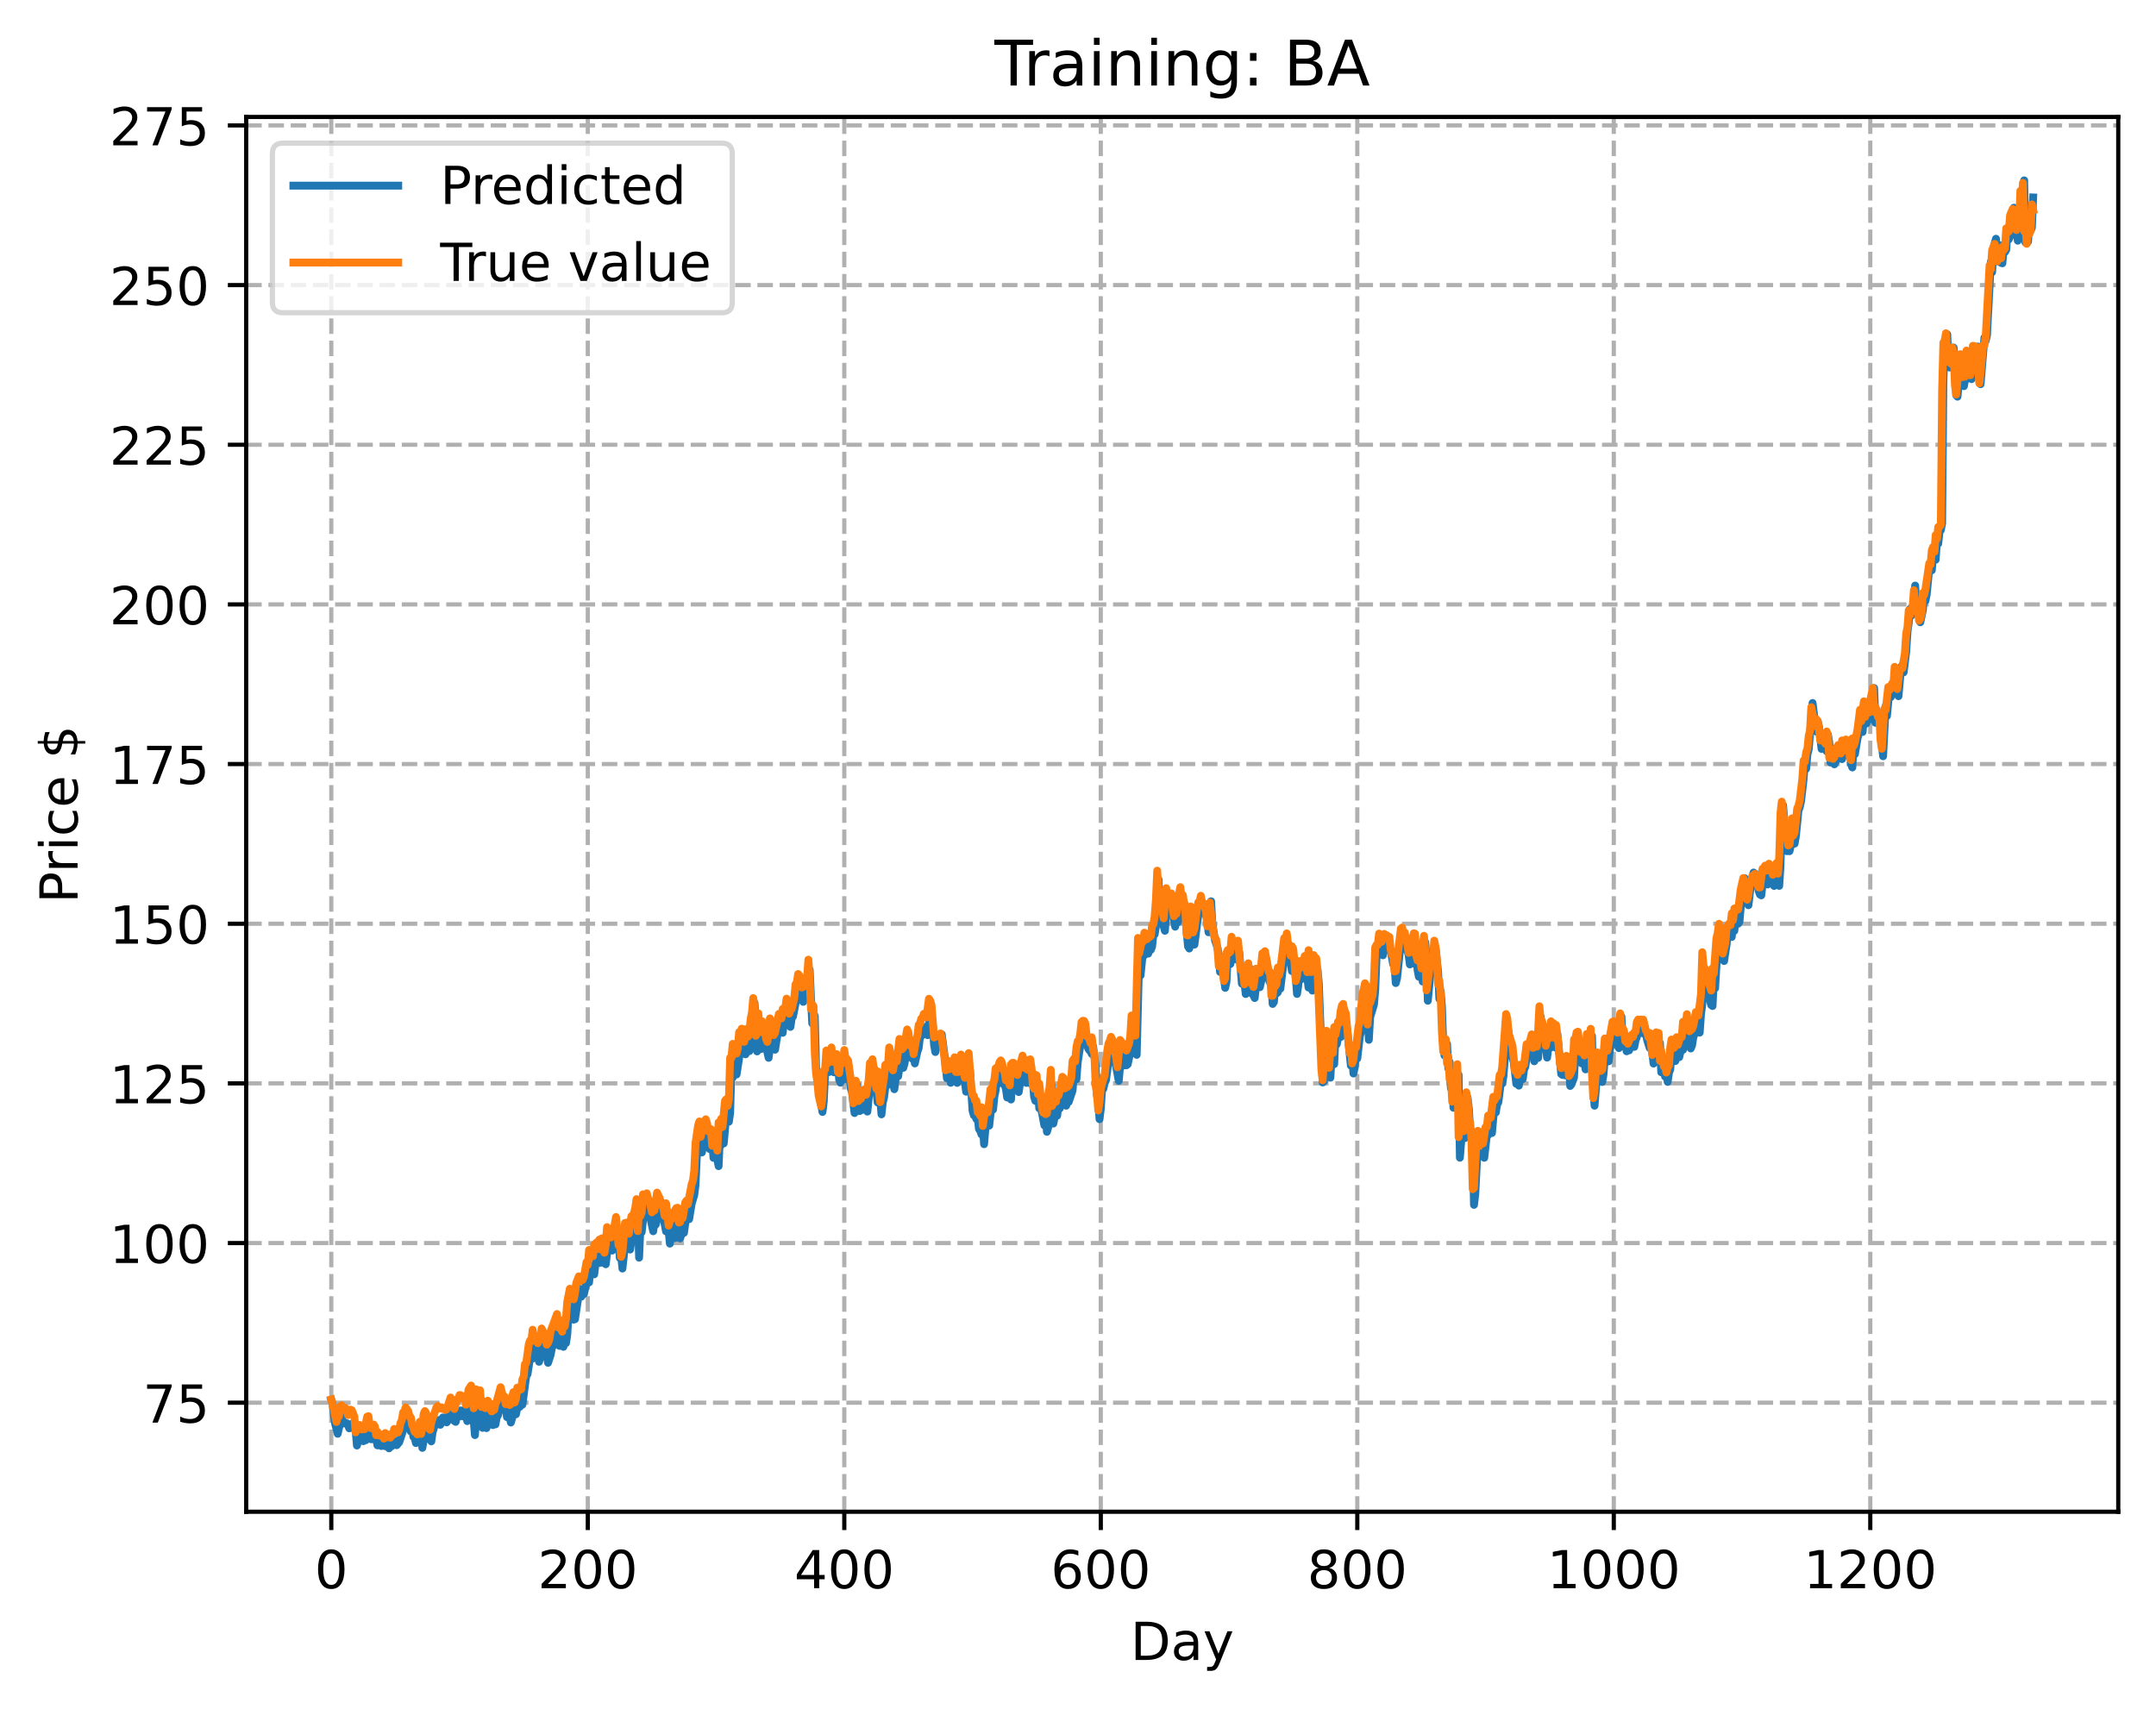 <?xml version="1.0" encoding="utf-8" standalone="no"?>
<!DOCTYPE svg PUBLIC "-//W3C//DTD SVG 1.1//EN"
  "http://www.w3.org/Graphics/SVG/1.1/DTD/svg11.dtd">
<!-- Created with matplotlib (https://matplotlib.org/) -->
<svg height="325.986pt" version="1.1" viewBox="0 0 411.286 325.986" width="411.286pt" xmlns="http://www.w3.org/2000/svg" xmlns:xlink="http://www.w3.org/1999/xlink">
 <defs>
  <style type="text/css">
*{stroke-linecap:butt;stroke-linejoin:round;}
  </style>
 </defs>
 <g id="figure_1">
  <g id="patch_1">
   <path d="M 0 325.986 
L 411.286 325.986 
L 411.286 0 
L 0 0 
z
" style="fill:#ffffff;"/>
  </g>
  <g id="axes_1">
   <g id="patch_2">
    <path d="M 46.966 288.43 
L 404.086 288.43 
L 404.086 22.318 
L 46.966 22.318 
z
" style="fill:#ffffff;"/>
   </g>
   <g id="matplotlib.axis_1">
    <g id="xtick_1">
     <g id="line2d_1">
      <path clip-path="url(#p4bd9fb12cb)" d="M 63.198 288.43 
L 63.198 22.318 
" style="fill:none;stroke:#b0b0b0;stroke-dasharray:2.96,1.28;stroke-dashoffset:0;stroke-width:0.8;"/>
     </g>
     <g id="line2d_2">
      <defs>
       <path d="M 0 0 
L 0 3.5 
" id="ma517a61bd6" style="stroke:#000000;stroke-width:0.8;"/>
      </defs>
      <g>
       <use style="stroke:#000000;stroke-width:0.8;" x="63.198" xlink:href="#ma517a61bd6" y="288.43"/>
      </g>
     </g>
     <g id="text_1">
      <!-- 0 -->
      <defs>
       <path d="M 31.781 66.406 
Q 24.172 66.406 20.328 58.906 
Q 16.5 51.422 16.5 36.375 
Q 16.5 21.391 20.328 13.891 
Q 24.172 6.391 31.781 6.391 
Q 39.453 6.391 43.281 13.891 
Q 47.125 21.391 47.125 36.375 
Q 47.125 51.422 43.281 58.906 
Q 39.453 66.406 31.781 66.406 
z
M 31.781 74.219 
Q 44.047 74.219 50.516 64.516 
Q 56.984 54.828 56.984 36.375 
Q 56.984 17.969 50.516 8.266 
Q 44.047 -1.422 31.781 -1.422 
Q 19.531 -1.422 13.062 8.266 
Q 6.594 17.969 6.594 36.375 
Q 6.594 54.828 13.062 64.516 
Q 19.531 74.219 31.781 74.219 
z
" id="DejaVuSans-48"/>
      </defs>
      <g transform="translate(60.017 303.029)scale(0.1 -0.1)">
       <use xlink:href="#DejaVuSans-48"/>
      </g>
     </g>
    </g>
    <g id="xtick_2">
     <g id="line2d_3">
      <path clip-path="url(#p4bd9fb12cb)" d="M 112.129 288.43 
L 112.129 22.318 
" style="fill:none;stroke:#b0b0b0;stroke-dasharray:2.96,1.28;stroke-dashoffset:0;stroke-width:0.8;"/>
     </g>
     <g id="line2d_4">
      <g>
       <use style="stroke:#000000;stroke-width:0.8;" x="112.129" xlink:href="#ma517a61bd6" y="288.43"/>
      </g>
     </g>
     <g id="text_2">
      <!-- 200 -->
      <defs>
       <path d="M 19.188 8.297 
L 53.609 8.297 
L 53.609 0 
L 7.328 0 
L 7.328 8.297 
Q 12.938 14.109 22.625 23.891 
Q 32.328 33.688 34.812 36.531 
Q 39.547 41.844 41.422 45.531 
Q 43.312 49.219 43.312 52.781 
Q 43.312 58.594 39.234 62.25 
Q 35.156 65.922 28.609 65.922 
Q 23.969 65.922 18.812 64.312 
Q 13.672 62.703 7.812 59.422 
L 7.812 69.391 
Q 13.766 71.781 18.938 73 
Q 24.125 74.219 28.422 74.219 
Q 39.75 74.219 46.484 68.547 
Q 53.219 62.891 53.219 53.422 
Q 53.219 48.922 51.531 44.891 
Q 49.859 40.875 45.406 35.406 
Q 44.188 33.984 37.641 27.219 
Q 31.109 20.453 19.188 8.297 
z
" id="DejaVuSans-50"/>
      </defs>
      <g transform="translate(102.585 303.029)scale(0.1 -0.1)">
       <use xlink:href="#DejaVuSans-50"/>
       <use x="63.623" xlink:href="#DejaVuSans-48"/>
       <use x="127.246" xlink:href="#DejaVuSans-48"/>
      </g>
     </g>
    </g>
    <g id="xtick_3">
     <g id="line2d_5">
      <path clip-path="url(#p4bd9fb12cb)" d="M 161.06 288.43 
L 161.06 22.318 
" style="fill:none;stroke:#b0b0b0;stroke-dasharray:2.96,1.28;stroke-dashoffset:0;stroke-width:0.8;"/>
     </g>
     <g id="line2d_6">
      <g>
       <use style="stroke:#000000;stroke-width:0.8;" x="161.06" xlink:href="#ma517a61bd6" y="288.43"/>
      </g>
     </g>
     <g id="text_3">
      <!-- 400 -->
      <defs>
       <path d="M 37.797 64.312 
L 12.891 25.391 
L 37.797 25.391 
z
M 35.203 72.906 
L 47.609 72.906 
L 47.609 25.391 
L 58.016 25.391 
L 58.016 17.188 
L 47.609 17.188 
L 47.609 0 
L 37.797 0 
L 37.797 17.188 
L 4.891 17.188 
L 4.891 26.703 
z
" id="DejaVuSans-52"/>
      </defs>
      <g transform="translate(151.516 303.029)scale(0.1 -0.1)">
       <use xlink:href="#DejaVuSans-52"/>
       <use x="63.623" xlink:href="#DejaVuSans-48"/>
       <use x="127.246" xlink:href="#DejaVuSans-48"/>
      </g>
     </g>
    </g>
    <g id="xtick_4">
     <g id="line2d_7">
      <path clip-path="url(#p4bd9fb12cb)" d="M 209.99 288.43 
L 209.99 22.318 
" style="fill:none;stroke:#b0b0b0;stroke-dasharray:2.96,1.28;stroke-dashoffset:0;stroke-width:0.8;"/>
     </g>
     <g id="line2d_8">
      <g>
       <use style="stroke:#000000;stroke-width:0.8;" x="209.99" xlink:href="#ma517a61bd6" y="288.43"/>
      </g>
     </g>
     <g id="text_4">
      <!-- 600 -->
      <defs>
       <path d="M 33.016 40.375 
Q 26.375 40.375 22.484 35.828 
Q 18.609 31.297 18.609 23.391 
Q 18.609 15.531 22.484 10.953 
Q 26.375 6.391 33.016 6.391 
Q 39.656 6.391 43.531 10.953 
Q 47.406 15.531 47.406 23.391 
Q 47.406 31.297 43.531 35.828 
Q 39.656 40.375 33.016 40.375 
z
M 52.594 71.297 
L 52.594 62.312 
Q 48.875 64.062 45.094 64.984 
Q 41.312 65.922 37.594 65.922 
Q 27.828 65.922 22.672 59.328 
Q 17.531 52.734 16.797 39.406 
Q 19.672 43.656 24.016 45.922 
Q 28.375 48.188 33.594 48.188 
Q 44.578 48.188 50.953 41.516 
Q 57.328 34.859 57.328 23.391 
Q 57.328 12.156 50.688 5.359 
Q 44.047 -1.422 33.016 -1.422 
Q 20.359 -1.422 13.672 8.266 
Q 6.984 17.969 6.984 36.375 
Q 6.984 53.656 15.188 63.938 
Q 23.391 74.219 37.203 74.219 
Q 40.922 74.219 44.703 73.484 
Q 48.484 72.75 52.594 71.297 
z
" id="DejaVuSans-54"/>
      </defs>
      <g transform="translate(200.446 303.029)scale(0.1 -0.1)">
       <use xlink:href="#DejaVuSans-54"/>
       <use x="63.623" xlink:href="#DejaVuSans-48"/>
       <use x="127.246" xlink:href="#DejaVuSans-48"/>
      </g>
     </g>
    </g>
    <g id="xtick_5">
     <g id="line2d_9">
      <path clip-path="url(#p4bd9fb12cb)" d="M 258.921 288.43 
L 258.921 22.318 
" style="fill:none;stroke:#b0b0b0;stroke-dasharray:2.96,1.28;stroke-dashoffset:0;stroke-width:0.8;"/>
     </g>
     <g id="line2d_10">
      <g>
       <use style="stroke:#000000;stroke-width:0.8;" x="258.921" xlink:href="#ma517a61bd6" y="288.43"/>
      </g>
     </g>
     <g id="text_5">
      <!-- 800 -->
      <defs>
       <path d="M 31.781 34.625 
Q 24.75 34.625 20.719 30.859 
Q 16.703 27.094 16.703 20.516 
Q 16.703 13.922 20.719 10.156 
Q 24.75 6.391 31.781 6.391 
Q 38.812 6.391 42.859 10.172 
Q 46.922 13.969 46.922 20.516 
Q 46.922 27.094 42.891 30.859 
Q 38.875 34.625 31.781 34.625 
z
M 21.922 38.812 
Q 15.578 40.375 12.031 44.719 
Q 8.5 49.078 8.5 55.328 
Q 8.5 64.062 14.719 69.141 
Q 20.953 74.219 31.781 74.219 
Q 42.672 74.219 48.875 69.141 
Q 55.078 64.062 55.078 55.328 
Q 55.078 49.078 51.531 44.719 
Q 48 40.375 41.703 38.812 
Q 48.828 37.156 52.797 32.312 
Q 56.781 27.484 56.781 20.516 
Q 56.781 9.906 50.312 4.234 
Q 43.844 -1.422 31.781 -1.422 
Q 19.734 -1.422 13.25 4.234 
Q 6.781 9.906 6.781 20.516 
Q 6.781 27.484 10.781 32.312 
Q 14.797 37.156 21.922 38.812 
z
M 18.312 54.391 
Q 18.312 48.734 21.844 45.562 
Q 25.391 42.391 31.781 42.391 
Q 38.141 42.391 41.719 45.562 
Q 45.312 48.734 45.312 54.391 
Q 45.312 60.062 41.719 63.234 
Q 38.141 66.406 31.781 66.406 
Q 25.391 66.406 21.844 63.234 
Q 18.312 60.062 18.312 54.391 
z
" id="DejaVuSans-56"/>
      </defs>
      <g transform="translate(249.377 303.029)scale(0.1 -0.1)">
       <use xlink:href="#DejaVuSans-56"/>
       <use x="63.623" xlink:href="#DejaVuSans-48"/>
       <use x="127.246" xlink:href="#DejaVuSans-48"/>
      </g>
     </g>
    </g>
    <g id="xtick_6">
     <g id="line2d_11">
      <path clip-path="url(#p4bd9fb12cb)" d="M 307.851 288.43 
L 307.851 22.318 
" style="fill:none;stroke:#b0b0b0;stroke-dasharray:2.96,1.28;stroke-dashoffset:0;stroke-width:0.8;"/>
     </g>
     <g id="line2d_12">
      <g>
       <use style="stroke:#000000;stroke-width:0.8;" x="307.851" xlink:href="#ma517a61bd6" y="288.43"/>
      </g>
     </g>
     <g id="text_6">
      <!-- 1000 -->
      <defs>
       <path d="M 12.406 8.297 
L 28.516 8.297 
L 28.516 63.922 
L 10.984 60.406 
L 10.984 69.391 
L 28.422 72.906 
L 38.281 72.906 
L 38.281 8.297 
L 54.391 8.297 
L 54.391 0 
L 12.406 0 
z
" id="DejaVuSans-49"/>
      </defs>
      <g transform="translate(295.126 303.029)scale(0.1 -0.1)">
       <use xlink:href="#DejaVuSans-49"/>
       <use x="63.623" xlink:href="#DejaVuSans-48"/>
       <use x="127.246" xlink:href="#DejaVuSans-48"/>
       <use x="190.869" xlink:href="#DejaVuSans-48"/>
      </g>
     </g>
    </g>
    <g id="xtick_7">
     <g id="line2d_13">
      <path clip-path="url(#p4bd9fb12cb)" d="M 356.782 288.43 
L 356.782 22.318 
" style="fill:none;stroke:#b0b0b0;stroke-dasharray:2.96,1.28;stroke-dashoffset:0;stroke-width:0.8;"/>
     </g>
     <g id="line2d_14">
      <g>
       <use style="stroke:#000000;stroke-width:0.8;" x="356.782" xlink:href="#ma517a61bd6" y="288.43"/>
      </g>
     </g>
     <g id="text_7">
      <!-- 1200 -->
      <g transform="translate(344.057 303.029)scale(0.1 -0.1)">
       <use xlink:href="#DejaVuSans-49"/>
       <use x="63.623" xlink:href="#DejaVuSans-50"/>
       <use x="127.246" xlink:href="#DejaVuSans-48"/>
       <use x="190.869" xlink:href="#DejaVuSans-48"/>
      </g>
     </g>
    </g>
    <g id="text_8">
     <!-- Day -->
     <defs>
      <path d="M 19.672 64.797 
L 19.672 8.109 
L 31.594 8.109 
Q 46.688 8.109 53.688 14.938 
Q 60.688 21.781 60.688 36.531 
Q 60.688 51.172 53.688 57.984 
Q 46.688 64.797 31.594 64.797 
z
M 9.812 72.906 
L 30.078 72.906 
Q 51.266 72.906 61.172 64.094 
Q 71.094 55.281 71.094 36.531 
Q 71.094 17.672 61.125 8.828 
Q 51.172 0 30.078 0 
L 9.812 0 
z
" id="DejaVuSans-68"/>
      <path d="M 34.281 27.484 
Q 23.391 27.484 19.188 25 
Q 14.984 22.516 14.984 16.5 
Q 14.984 11.719 18.141 8.906 
Q 21.297 6.109 26.703 6.109 
Q 34.188 6.109 38.703 11.406 
Q 43.219 16.703 43.219 25.484 
L 43.219 27.484 
z
M 52.203 31.203 
L 52.203 0 
L 43.219 0 
L 43.219 8.297 
Q 40.141 3.328 35.547 0.953 
Q 30.953 -1.422 24.312 -1.422 
Q 15.922 -1.422 10.953 3.297 
Q 6 8.016 6 15.922 
Q 6 25.141 12.172 29.828 
Q 18.359 34.516 30.609 34.516 
L 43.219 34.516 
L 43.219 35.406 
Q 43.219 41.609 39.141 45 
Q 35.062 48.391 27.688 48.391 
Q 23 48.391 18.547 47.266 
Q 14.109 46.141 10.016 43.891 
L 10.016 52.203 
Q 14.938 54.109 19.578 55.047 
Q 24.219 56 28.609 56 
Q 40.484 56 46.344 49.844 
Q 52.203 43.703 52.203 31.203 
z
" id="DejaVuSans-97"/>
      <path d="M 32.172 -5.078 
Q 28.375 -14.844 24.75 -17.812 
Q 21.141 -20.797 15.094 -20.797 
L 7.906 -20.797 
L 7.906 -13.281 
L 13.188 -13.281 
Q 16.891 -13.281 18.938 -11.516 
Q 21 -9.766 23.484 -3.219 
L 25.094 0.875 
L 2.984 54.688 
L 12.5 54.688 
L 29.594 11.922 
L 46.688 54.688 
L 56.203 54.688 
z
" id="DejaVuSans-121"/>
     </defs>
     <g transform="translate(215.652 316.707)scale(0.1 -0.1)">
      <use xlink:href="#DejaVuSans-68"/>
      <use x="77.002" xlink:href="#DejaVuSans-97"/>
      <use x="138.281" xlink:href="#DejaVuSans-121"/>
     </g>
    </g>
   </g>
   <g id="matplotlib.axis_2">
    <g id="ytick_1">
     <g id="line2d_15">
      <path clip-path="url(#p4bd9fb12cb)" d="M 46.966 267.631 
L 404.086 267.631 
" style="fill:none;stroke:#b0b0b0;stroke-dasharray:2.96,1.28;stroke-dashoffset:0;stroke-width:0.8;"/>
     </g>
     <g id="line2d_16">
      <defs>
       <path d="M 0 0 
L -3.5 0 
" id="m7e82dd03ec" style="stroke:#000000;stroke-width:0.8;"/>
      </defs>
      <g>
       <use style="stroke:#000000;stroke-width:0.8;" x="46.966" xlink:href="#m7e82dd03ec" y="267.631"/>
      </g>
     </g>
     <g id="text_9">
      <!-- 75 -->
      <defs>
       <path d="M 8.203 72.906 
L 55.078 72.906 
L 55.078 68.703 
L 28.609 0 
L 18.312 0 
L 43.219 64.594 
L 8.203 64.594 
z
" id="DejaVuSans-55"/>
       <path d="M 10.797 72.906 
L 49.516 72.906 
L 49.516 64.594 
L 19.828 64.594 
L 19.828 46.734 
Q 21.969 47.469 24.109 47.828 
Q 26.266 48.188 28.422 48.188 
Q 40.625 48.188 47.75 41.5 
Q 54.891 34.812 54.891 23.391 
Q 54.891 11.625 47.562 5.094 
Q 40.234 -1.422 26.906 -1.422 
Q 22.312 -1.422 17.547 -0.641 
Q 12.797 0.141 7.719 1.703 
L 7.719 11.625 
Q 12.109 9.234 16.797 8.062 
Q 21.484 6.891 26.703 6.891 
Q 35.156 6.891 40.078 11.328 
Q 45.016 15.766 45.016 23.391 
Q 45.016 31 40.078 35.438 
Q 35.156 39.891 26.703 39.891 
Q 22.75 39.891 18.812 39.016 
Q 14.891 38.141 10.797 36.281 
z
" id="DejaVuSans-53"/>
      </defs>
      <g transform="translate(27.241 271.431)scale(0.1 -0.1)">
       <use xlink:href="#DejaVuSans-55"/>
       <use x="63.623" xlink:href="#DejaVuSans-53"/>
      </g>
     </g>
    </g>
    <g id="ytick_2">
     <g id="line2d_17">
      <path clip-path="url(#p4bd9fb12cb)" d="M 46.966 237.169 
L 404.086 237.169 
" style="fill:none;stroke:#b0b0b0;stroke-dasharray:2.96,1.28;stroke-dashoffset:0;stroke-width:0.8;"/>
     </g>
     <g id="line2d_18">
      <g>
       <use style="stroke:#000000;stroke-width:0.8;" x="46.966" xlink:href="#m7e82dd03ec" y="237.169"/>
      </g>
     </g>
     <g id="text_10">
      <!-- 100 -->
      <g transform="translate(20.878 240.968)scale(0.1 -0.1)">
       <use xlink:href="#DejaVuSans-49"/>
       <use x="63.623" xlink:href="#DejaVuSans-48"/>
       <use x="127.246" xlink:href="#DejaVuSans-48"/>
      </g>
     </g>
    </g>
    <g id="ytick_3">
     <g id="line2d_19">
      <path clip-path="url(#p4bd9fb12cb)" d="M 46.966 206.706 
L 404.086 206.706 
" style="fill:none;stroke:#b0b0b0;stroke-dasharray:2.96,1.28;stroke-dashoffset:0;stroke-width:0.8;"/>
     </g>
     <g id="line2d_20">
      <g>
       <use style="stroke:#000000;stroke-width:0.8;" x="46.966" xlink:href="#m7e82dd03ec" y="206.706"/>
      </g>
     </g>
     <g id="text_11">
      <!-- 125 -->
      <g transform="translate(20.878 210.506)scale(0.1 -0.1)">
       <use xlink:href="#DejaVuSans-49"/>
       <use x="63.623" xlink:href="#DejaVuSans-50"/>
       <use x="127.246" xlink:href="#DejaVuSans-53"/>
      </g>
     </g>
    </g>
    <g id="ytick_4">
     <g id="line2d_21">
      <path clip-path="url(#p4bd9fb12cb)" d="M 46.966 176.244 
L 404.086 176.244 
" style="fill:none;stroke:#b0b0b0;stroke-dasharray:2.96,1.28;stroke-dashoffset:0;stroke-width:0.8;"/>
     </g>
     <g id="line2d_22">
      <g>
       <use style="stroke:#000000;stroke-width:0.8;" x="46.966" xlink:href="#m7e82dd03ec" y="176.244"/>
      </g>
     </g>
     <g id="text_12">
      <!-- 150 -->
      <g transform="translate(20.878 180.043)scale(0.1 -0.1)">
       <use xlink:href="#DejaVuSans-49"/>
       <use x="63.623" xlink:href="#DejaVuSans-53"/>
       <use x="127.246" xlink:href="#DejaVuSans-48"/>
      </g>
     </g>
    </g>
    <g id="ytick_5">
     <g id="line2d_23">
      <path clip-path="url(#p4bd9fb12cb)" d="M 46.966 145.781 
L 404.086 145.781 
" style="fill:none;stroke:#b0b0b0;stroke-dasharray:2.96,1.28;stroke-dashoffset:0;stroke-width:0.8;"/>
     </g>
     <g id="line2d_24">
      <g>
       <use style="stroke:#000000;stroke-width:0.8;" x="46.966" xlink:href="#m7e82dd03ec" y="145.781"/>
      </g>
     </g>
     <g id="text_13">
      <!-- 175 -->
      <g transform="translate(20.878 149.581)scale(0.1 -0.1)">
       <use xlink:href="#DejaVuSans-49"/>
       <use x="63.623" xlink:href="#DejaVuSans-55"/>
       <use x="127.246" xlink:href="#DejaVuSans-53"/>
      </g>
     </g>
    </g>
    <g id="ytick_6">
     <g id="line2d_25">
      <path clip-path="url(#p4bd9fb12cb)" d="M 46.966 115.319 
L 404.086 115.319 
" style="fill:none;stroke:#b0b0b0;stroke-dasharray:2.96,1.28;stroke-dashoffset:0;stroke-width:0.8;"/>
     </g>
     <g id="line2d_26">
      <g>
       <use style="stroke:#000000;stroke-width:0.8;" x="46.966" xlink:href="#m7e82dd03ec" y="115.319"/>
      </g>
     </g>
     <g id="text_14">
      <!-- 200 -->
      <g transform="translate(20.878 119.118)scale(0.1 -0.1)">
       <use xlink:href="#DejaVuSans-50"/>
       <use x="63.623" xlink:href="#DejaVuSans-48"/>
       <use x="127.246" xlink:href="#DejaVuSans-48"/>
      </g>
     </g>
    </g>
    <g id="ytick_7">
     <g id="line2d_27">
      <path clip-path="url(#p4bd9fb12cb)" d="M 46.966 84.856 
L 404.086 84.856 
" style="fill:none;stroke:#b0b0b0;stroke-dasharray:2.96,1.28;stroke-dashoffset:0;stroke-width:0.8;"/>
     </g>
     <g id="line2d_28">
      <g>
       <use style="stroke:#000000;stroke-width:0.8;" x="46.966" xlink:href="#m7e82dd03ec" y="84.856"/>
      </g>
     </g>
     <g id="text_15">
      <!-- 225 -->
      <g transform="translate(20.878 88.656)scale(0.1 -0.1)">
       <use xlink:href="#DejaVuSans-50"/>
       <use x="63.623" xlink:href="#DejaVuSans-50"/>
       <use x="127.246" xlink:href="#DejaVuSans-53"/>
      </g>
     </g>
    </g>
    <g id="ytick_8">
     <g id="line2d_29">
      <path clip-path="url(#p4bd9fb12cb)" d="M 46.966 54.394 
L 404.086 54.394 
" style="fill:none;stroke:#b0b0b0;stroke-dasharray:2.96,1.28;stroke-dashoffset:0;stroke-width:0.8;"/>
     </g>
     <g id="line2d_30">
      <g>
       <use style="stroke:#000000;stroke-width:0.8;" x="46.966" xlink:href="#m7e82dd03ec" y="54.394"/>
      </g>
     </g>
     <g id="text_16">
      <!-- 250 -->
      <g transform="translate(20.878 58.193)scale(0.1 -0.1)">
       <use xlink:href="#DejaVuSans-50"/>
       <use x="63.623" xlink:href="#DejaVuSans-53"/>
       <use x="127.246" xlink:href="#DejaVuSans-48"/>
      </g>
     </g>
    </g>
    <g id="ytick_9">
     <g id="line2d_31">
      <path clip-path="url(#p4bd9fb12cb)" d="M 46.966 23.931 
L 404.086 23.931 
" style="fill:none;stroke:#b0b0b0;stroke-dasharray:2.96,1.28;stroke-dashoffset:0;stroke-width:0.8;"/>
     </g>
     <g id="line2d_32">
      <g>
       <use style="stroke:#000000;stroke-width:0.8;" x="46.966" xlink:href="#m7e82dd03ec" y="23.931"/>
      </g>
     </g>
     <g id="text_17">
      <!-- 275 -->
      <g transform="translate(20.878 27.731)scale(0.1 -0.1)">
       <use xlink:href="#DejaVuSans-50"/>
       <use x="63.623" xlink:href="#DejaVuSans-55"/>
       <use x="127.246" xlink:href="#DejaVuSans-53"/>
      </g>
     </g>
    </g>
    <g id="text_18">
     <!-- Price $ -->
     <defs>
      <path d="M 19.672 64.797 
L 19.672 37.406 
L 32.078 37.406 
Q 38.969 37.406 42.719 40.969 
Q 46.484 44.531 46.484 51.125 
Q 46.484 57.672 42.719 61.234 
Q 38.969 64.797 32.078 64.797 
z
M 9.812 72.906 
L 32.078 72.906 
Q 44.344 72.906 50.609 67.359 
Q 56.891 61.812 56.891 51.125 
Q 56.891 40.328 50.609 34.812 
Q 44.344 29.297 32.078 29.297 
L 19.672 29.297 
L 19.672 0 
L 9.812 0 
z
" id="DejaVuSans-80"/>
      <path d="M 41.109 46.297 
Q 39.594 47.172 37.812 47.578 
Q 36.031 48 33.891 48 
Q 26.266 48 22.188 43.047 
Q 18.109 38.094 18.109 28.812 
L 18.109 0 
L 9.078 0 
L 9.078 54.688 
L 18.109 54.688 
L 18.109 46.188 
Q 20.953 51.172 25.484 53.578 
Q 30.031 56 36.531 56 
Q 37.453 56 38.578 55.875 
Q 39.703 55.766 41.062 55.516 
z
" id="DejaVuSans-114"/>
      <path d="M 9.422 54.688 
L 18.406 54.688 
L 18.406 0 
L 9.422 0 
z
M 9.422 75.984 
L 18.406 75.984 
L 18.406 64.594 
L 9.422 64.594 
z
" id="DejaVuSans-105"/>
      <path d="M 48.781 52.594 
L 48.781 44.188 
Q 44.969 46.297 41.141 47.344 
Q 37.312 48.391 33.406 48.391 
Q 24.656 48.391 19.812 42.844 
Q 14.984 37.312 14.984 27.297 
Q 14.984 17.281 19.812 11.734 
Q 24.656 6.203 33.406 6.203 
Q 37.312 6.203 41.141 7.25 
Q 44.969 8.297 48.781 10.406 
L 48.781 2.094 
Q 45.016 0.344 40.984 -0.531 
Q 36.969 -1.422 32.422 -1.422 
Q 20.062 -1.422 12.781 6.344 
Q 5.516 14.109 5.516 27.297 
Q 5.516 40.672 12.859 48.328 
Q 20.219 56 33.016 56 
Q 37.156 56 41.109 55.141 
Q 45.062 54.297 48.781 52.594 
z
" id="DejaVuSans-99"/>
      <path d="M 56.203 29.594 
L 56.203 25.203 
L 14.891 25.203 
Q 15.484 15.922 20.484 11.062 
Q 25.484 6.203 34.422 6.203 
Q 39.594 6.203 44.453 7.469 
Q 49.312 8.734 54.109 11.281 
L 54.109 2.781 
Q 49.266 0.734 44.188 -0.344 
Q 39.109 -1.422 33.891 -1.422 
Q 20.797 -1.422 13.156 6.188 
Q 5.516 13.812 5.516 26.812 
Q 5.516 40.234 12.766 48.109 
Q 20.016 56 32.328 56 
Q 43.359 56 49.781 48.891 
Q 56.203 41.797 56.203 29.594 
z
M 47.219 32.234 
Q 47.125 39.594 43.094 43.984 
Q 39.062 48.391 32.422 48.391 
Q 24.906 48.391 20.391 44.141 
Q 15.875 39.891 15.188 32.172 
z
" id="DejaVuSans-101"/>
      <path id="DejaVuSans-32"/>
      <path d="M 33.797 -14.703 
L 28.906 -14.703 
L 28.859 0 
Q 23.734 0.094 18.609 1.188 
Q 13.484 2.297 8.297 4.5 
L 8.297 13.281 
Q 13.281 10.156 18.375 8.562 
Q 23.484 6.984 28.906 6.938 
L 28.906 29.203 
Q 18.109 30.953 13.203 35.156 
Q 8.297 39.359 8.297 46.688 
Q 8.297 54.641 13.625 59.219 
Q 18.953 63.812 28.906 64.5 
L 28.906 75.984 
L 33.797 75.984 
L 33.797 64.656 
Q 38.328 64.453 42.578 63.688 
Q 46.828 62.938 50.875 61.625 
L 50.875 53.078 
Q 46.828 55.125 42.547 56.25 
Q 38.281 57.375 33.797 57.562 
L 33.797 36.719 
Q 44.875 35.016 50.094 30.609 
Q 55.328 26.219 55.328 18.609 
Q 55.328 10.359 49.781 5.594 
Q 44.234 0.828 33.797 0.094 
z
M 28.906 37.594 
L 28.906 57.625 
Q 23.25 56.984 20.266 54.391 
Q 17.281 51.812 17.281 47.516 
Q 17.281 43.312 20.031 40.969 
Q 22.797 38.625 28.906 37.594 
z
M 33.797 28.219 
L 33.797 7.078 
Q 39.984 7.906 43.141 10.594 
Q 46.297 13.281 46.297 17.672 
Q 46.297 21.969 43.281 24.5 
Q 40.281 27.047 33.797 28.219 
z
" id="DejaVuSans-36"/>
     </defs>
     <g transform="translate(14.798 172.342)rotate(-90)scale(0.1 -0.1)">
      <use xlink:href="#DejaVuSans-80"/>
      <use x="58.553" xlink:href="#DejaVuSans-114"/>
      <use x="99.666" xlink:href="#DejaVuSans-105"/>
      <use x="127.449" xlink:href="#DejaVuSans-99"/>
      <use x="182.43" xlink:href="#DejaVuSans-101"/>
      <use x="243.953" xlink:href="#DejaVuSans-32"/>
      <use x="275.74" xlink:href="#DejaVuSans-36"/>
     </g>
    </g>
   </g>
   <g id="line2d_33">
    <path clip-path="url(#p4bd9fb12cb)" d="M 63.198 267.095 
L 63.443 267.872 
L 63.932 271.66 
L 64.422 273.559 
L 64.666 272.409 
L 64.911 271.819 
L 65.156 270.104 
L 65.4 271.121 
L 65.645 271.52 
L 65.89 271.614 
L 66.134 271.535 
L 66.379 271.871 
L 66.623 272.514 
L 66.868 271.857 
L 67.113 271.647 
L 67.357 272.365 
L 67.847 272.993 
L 68.091 275.798 
L 68.581 273.98 
L 68.825 273.958 
L 69.07 274.131 
L 69.315 274.969 
L 69.559 274.114 
L 69.804 274.77 
L 70.293 272.029 
L 70.538 272.309 
L 70.783 274.6 
L 71.027 274.18 
L 71.272 274.619 
L 71.517 273.95 
L 71.761 274.469 
L 72.006 275.765 
L 72.251 275.217 
L 72.495 275.773 
L 72.74 275.896 
L 72.984 275.752 
L 73.229 275.459 
L 73.474 275.926 
L 73.718 274.589 
L 74.208 276.334 
L 74.452 275.467 
L 74.697 275.943 
L 74.942 275.686 
L 75.431 274.876 
L 75.676 275.737 
L 76.165 275.153 
L 76.899 272.911 
L 77.144 271.287 
L 77.388 271.355 
L 77.633 270.653 
L 78.122 271.868 
L 78.367 273.115 
L 78.611 271.987 
L 78.856 274.138 
L 79.101 274.343 
L 79.345 275.331 
L 79.59 274.37 
L 79.835 275.198 
L 80.079 274.793 
L 80.324 272.933 
L 80.569 276.247 
L 80.813 274.796 
L 81.058 272.625 
L 81.303 271.655 
L 81.792 274.461 
L 82.037 274.658 
L 82.281 274.999 
L 82.526 273.258 
L 83.015 271.675 
L 83.26 271.584 
L 83.505 270.991 
L 83.749 270.935 
L 83.994 271.846 
L 84.239 271.393 
L 84.483 270.446 
L 84.728 270.886 
L 84.972 270.398 
L 85.217 271.376 
L 85.462 271.014 
L 85.706 270.392 
L 85.951 268.756 
L 86.196 268.837 
L 86.685 271.123 
L 86.93 271.281 
L 87.174 270.133 
L 87.419 269.834 
L 87.664 270.256 
L 87.908 269.097 
L 88.153 269.964 
L 88.398 270.248 
L 88.642 269.029 
L 88.887 269.789 
L 89.132 271.137 
L 89.376 270.616 
L 89.621 268.2 
L 89.866 268.445 
L 90.11 268.089 
L 90.599 273.807 
L 90.844 270.499 
L 91.089 269.17 
L 91.333 271.148 
L 91.578 269.2 
L 91.823 268.594 
L 92.067 272.427 
L 92.312 270.88 
L 92.557 271.092 
L 92.801 272.476 
L 93.046 271.485 
L 93.291 269.781 
L 93.535 270.357 
L 93.78 271.399 
L 94.025 271.902 
L 94.269 270.868 
L 94.514 271.767 
L 94.759 270.412 
L 95.003 270.033 
L 95.737 266.848 
L 95.982 268.22 
L 96.227 268.493 
L 96.471 268.375 
L 96.716 270.384 
L 96.96 270.16 
L 97.205 270.13 
L 97.45 271.413 
L 97.694 270.618 
L 98.184 267.847 
L 98.428 269.837 
L 98.918 267.344 
L 99.162 268.414 
L 99.407 267.576 
L 99.652 268.009 
L 100.386 262.548 
L 100.63 262.188 
L 101.12 259.058 
L 101.364 258.295 
L 101.609 259.201 
L 101.854 256.941 
L 102.098 258.67 
L 102.343 257.642 
L 102.587 258.192 
L 102.832 259.823 
L 103.077 258.801 
L 103.321 258.697 
L 103.566 256.537 
L 103.811 257.58 
L 104.3 258.725 
L 104.545 260.016 
L 105.034 258.513 
L 105.279 257.224 
L 105.523 256.735 
L 106.257 254.027 
L 106.502 254.142 
L 106.747 256.79 
L 106.991 255.827 
L 107.236 256.689 
L 107.481 256.97 
L 107.725 255.036 
L 107.97 256.258 
L 108.215 254.606 
L 108.459 250.68 
L 108.704 250.339 
L 108.948 248.808 
L 109.193 251.016 
L 109.438 251.787 
L 109.682 251.698 
L 110.416 246.886 
L 110.661 245.901 
L 110.906 247.384 
L 111.15 245.955 
L 111.395 246.886 
L 112.129 243.557 
L 112.374 244.681 
L 112.618 242.008 
L 112.863 242.56 
L 113.108 242.332 
L 113.352 243.14 
L 113.597 241.077 
L 114.086 238.979 
L 114.331 240.966 
L 114.575 238.985 
L 114.82 240.91 
L 115.065 238.976 
L 115.309 240.647 
L 115.554 241.209 
L 115.799 239.191 
L 116.043 236.238 
L 116.533 237.81 
L 116.777 238.6 
L 117.022 236.733 
L 117.267 237.392 
L 117.756 234.216 
L 118.245 240.024 
L 118.49 239.455 
L 118.735 242.036 
L 119.469 235.386 
L 119.713 237.296 
L 119.958 236.004 
L 120.203 238.403 
L 120.692 234.989 
L 120.936 234.706 
L 121.426 233.353 
L 121.67 231.306 
L 121.915 239.96 
L 122.16 234.344 
L 122.404 235.099 
L 122.894 230.707 
L 123.138 232.032 
L 123.383 231.771 
L 123.628 230.352 
L 124.606 234.914 
L 124.851 233.079 
L 125.096 233.647 
L 125.585 229.968 
L 126.074 231.78 
L 126.319 232.56 
L 126.563 232.789 
L 126.808 233.617 
L 127.053 234.937 
L 127.297 232.12 
L 127.787 237.277 
L 128.276 233.696 
L 128.765 236.219 
L 129.255 233.357 
L 129.499 233.055 
L 129.744 236.288 
L 129.989 235.52 
L 130.233 233.295 
L 130.478 235.221 
L 130.967 231.62 
L 131.212 231.227 
L 131.457 232.614 
L 131.946 229.643 
L 132.435 228.023 
L 132.68 226.081 
L 132.924 220.719 
L 133.658 216.359 
L 133.903 219.878 
L 134.392 216.001 
L 134.637 217.282 
L 134.882 215.74 
L 135.126 217.043 
L 135.371 219.224 
L 135.616 217.928 
L 135.86 217.408 
L 136.105 220.912 
L 136.35 218.736 
L 137.084 222.492 
L 137.328 216.947 
L 137.573 218.474 
L 137.818 216.567 
L 138.062 218.157 
L 138.551 212.696 
L 138.796 211.901 
L 139.041 214.025 
L 139.285 212.334 
L 139.53 203.666 
L 139.775 205.59 
L 140.019 202.21 
L 140.264 204.594 
L 140.509 205.008 
L 140.998 201.885 
L 141.243 198.802 
L 141.487 199.831 
L 141.732 198.62 
L 141.977 199.553 
L 142.221 201.158 
L 142.466 198.083 
L 142.711 200.137 
L 142.955 200.55 
L 143.2 198.802 
L 143.445 196.074 
L 143.689 194.933 
L 143.934 191.372 
L 144.178 194.611 
L 144.423 200.605 
L 144.668 199.672 
L 144.912 195.386 
L 145.157 200.159 
L 145.402 197.553 
L 145.646 197.431 
L 145.891 198.061 
L 146.136 198.166 
L 146.38 200.757 
L 146.625 201.831 
L 146.87 199.952 
L 147.114 196.638 
L 147.848 200.279 
L 148.827 194.218 
L 149.072 196.649 
L 149.316 197.054 
L 149.561 194.112 
L 149.806 194.701 
L 150.05 193.833 
L 150.295 191.778 
L 150.784 195.922 
L 151.029 194.275 
L 151.273 193.949 
L 151.763 191.462 
L 152.007 189.31 
L 152.252 188.925 
L 152.497 187.445 
L 153.231 191.147 
L 153.475 189.256 
L 153.72 190.06 
L 153.965 189.753 
L 154.209 188.069 
L 154.454 185.01 
L 154.943 195.254 
L 155.188 193.254 
L 155.433 193.893 
L 155.677 203.623 
L 156.411 209.587 
L 156.9 212.155 
L 157.145 210.121 
L 157.39 204.782 
L 157.634 204.436 
L 157.879 201.336 
L 158.124 204.551 
L 158.613 201.984 
L 158.858 201.415 
L 159.102 204.594 
L 159.347 202.882 
L 159.592 204.338 
L 159.836 202.212 
L 160.081 206.002 
L 160.326 206.569 
L 160.57 204.208 
L 160.815 203.734 
L 161.06 205.947 
L 161.304 202.602 
L 161.549 204.7 
L 161.794 204.566 
L 162.038 205.041 
L 162.283 207.639 
L 162.527 208.334 
L 163.017 212.362 
L 163.506 207.059 
L 163.995 211.985 
L 164.24 209.997 
L 164.485 211.762 
L 164.729 210.877 
L 164.974 209.529 
L 165.463 212.085 
L 166.197 204.622 
L 166.442 204.416 
L 166.687 203.729 
L 167.421 210.351 
L 167.665 206.658 
L 168.154 212.615 
L 168.399 210.373 
L 168.644 209.396 
L 169.133 205.442 
L 169.378 206.426 
L 169.622 206.918 
L 169.867 202.487 
L 170.601 207.815 
L 171.09 204.183 
L 171.335 205.344 
L 171.58 203.708 
L 171.824 201.189 
L 172.069 202.9 
L 172.314 203.735 
L 172.558 202.869 
L 173.292 198.086 
L 173.537 198.74 
L 173.782 201.333 
L 174.026 201.991 
L 174.271 200.48 
L 174.515 202.896 
L 175.005 200.65 
L 175.249 199.96 
L 175.494 197.872 
L 175.739 197.7 
L 175.983 196.607 
L 176.228 196.902 
L 176.473 195.942 
L 176.717 196.343 
L 176.962 197.505 
L 177.451 193.244 
L 177.941 195.563 
L 178.185 199.385 
L 178.43 200.723 
L 178.919 197.7 
L 179.164 198.093 
L 179.409 197.819 
L 179.653 197.348 
L 180.387 202.927 
L 180.632 205.731 
L 181.121 203.696 
L 181.366 206.597 
L 181.61 204.799 
L 181.855 205.33 
L 182.1 203.657 
L 182.344 202.893 
L 182.589 206.612 
L 182.834 205.81 
L 183.078 205.692 
L 183.568 202.236 
L 184.057 206.399 
L 184.302 208.295 
L 184.546 206.455 
L 184.791 205.881 
L 185.036 204.252 
L 185.525 211.904 
L 185.77 212.775 
L 186.014 212.847 
L 186.259 213.512 
L 186.503 213.077 
L 186.748 215.406 
L 186.993 215.752 
L 187.237 216.452 
L 187.482 214.551 
L 187.727 218.305 
L 187.971 215.42 
L 188.461 213.417 
L 188.705 214.765 
L 189.195 210.276 
L 189.439 211.711 
L 189.684 209.249 
L 189.929 208.064 
L 190.173 206.033 
L 190.418 205.857 
L 190.663 206.679 
L 190.907 204.962 
L 191.152 204.16 
L 191.397 205.235 
L 191.641 207.031 
L 191.886 207.708 
L 192.13 209.399 
L 192.375 208.362 
L 192.62 208.647 
L 192.864 209.781 
L 193.109 205.612 
L 193.354 204.675 
L 193.598 204.593 
L 194.088 207.37 
L 194.332 208.357 
L 194.822 205.155 
L 195.311 203.071 
L 195.8 206.611 
L 196.045 204.828 
L 196.29 206.609 
L 196.534 204.801 
L 196.779 204.373 
L 197.024 206.152 
L 197.268 209.245 
L 197.513 210.037 
L 197.758 207.043 
L 198.002 207.722 
L 198.247 211.461 
L 198.491 209.001 
L 198.736 212.151 
L 199.225 214.715 
L 199.47 212.202 
L 199.715 215.944 
L 199.959 215.095 
L 200.204 210.772 
L 200.449 210.055 
L 200.693 207.164 
L 200.938 214.376 
L 201.427 212.081 
L 201.672 212.868 
L 201.917 210.81 
L 202.161 211.501 
L 202.406 210.413 
L 202.895 207.435 
L 203.14 208.859 
L 203.385 210.966 
L 203.629 210.07 
L 203.874 210.235 
L 204.608 208.069 
L 204.852 204.96 
L 205.097 204.824 
L 205.342 205.92 
L 205.586 202.703 
L 206.565 196.326 
L 206.81 195.896 
L 207.299 197.812 
L 207.544 199.934 
L 207.788 200.382 
L 208.033 200.578 
L 208.278 201.098 
L 208.522 199.632 
L 209.012 203.409 
L 209.256 208.993 
L 209.501 210.115 
L 209.746 213.533 
L 209.99 211.582 
L 210.235 207.844 
L 210.479 207.743 
L 210.724 206.617 
L 210.969 206.143 
L 211.703 200.766 
L 211.947 200.39 
L 212.192 199.459 
L 213.415 206.228 
L 213.905 200.928 
L 214.394 203.287 
L 214.639 201.671 
L 214.883 203.254 
L 215.128 203.057 
L 215.862 199.587 
L 216.106 195.802 
L 216.351 197.97 
L 216.596 198.703 
L 216.84 201.258 
L 217.33 181.955 
L 217.574 186.11 
L 218.064 181.307 
L 218.308 182.248 
L 218.553 179.423 
L 219.042 181.945 
L 219.287 180.51 
L 219.532 181.236 
L 219.776 180.622 
L 220.021 178.32 
L 220.266 178.257 
L 220.51 176.765 
L 220.755 173.268 
L 221 167.777 
L 221.244 173.57 
L 221.489 173.785 
L 221.734 174.943 
L 221.978 176.695 
L 222.223 177.59 
L 222.712 170.972 
L 222.957 173.386 
L 223.201 172.527 
L 223.446 174.209 
L 223.691 172.036 
L 223.935 175.363 
L 224.18 176.807 
L 224.425 174.703 
L 224.669 175.998 
L 224.914 173.114 
L 225.403 170.829 
L 225.648 173.788 
L 225.893 172.254 
L 226.627 180.565 
L 226.871 180.973 
L 227.116 179.474 
L 227.361 174.104 
L 227.85 180.23 
L 228.584 174.663 
L 228.828 173.129 
L 229.073 173.394 
L 229.318 172.025 
L 229.562 173.689 
L 230.296 175.189 
L 230.541 177.872 
L 230.786 173.266 
L 231.03 171.96 
L 231.275 176.194 
L 231.764 179.316 
L 232.254 180.863 
L 232.498 182.15 
L 232.743 185.439 
L 232.988 183.032 
L 233.722 188.475 
L 233.966 187.361 
L 234.211 182.184 
L 234.455 182.216 
L 234.7 183.939 
L 234.945 182.863 
L 235.189 179.979 
L 235.434 182.555 
L 235.679 183.041 
L 235.923 182.211 
L 236.168 183.104 
L 236.413 181.755 
L 236.902 187.675 
L 237.147 186.288 
L 237.391 187.412 
L 237.636 189.656 
L 237.881 188.015 
L 238.125 185.43 
L 238.37 184.681 
L 238.615 188.503 
L 238.859 189.641 
L 239.104 189.835 
L 239.349 190.421 
L 239.838 186.015 
L 240.082 187.763 
L 240.327 188.359 
L 240.572 187.3 
L 241.061 182.997 
L 241.306 184.377 
L 241.55 182.947 
L 242.04 186.903 
L 242.284 187.502 
L 242.529 186.826 
L 242.774 191.546 
L 243.018 191.189 
L 243.263 188.106 
L 243.508 189.551 
L 243.752 189.347 
L 243.997 186.36 
L 244.242 188.647 
L 245.22 180.607 
L 245.465 182.889 
L 245.709 180.096 
L 245.954 182.894 
L 246.199 183.358 
L 246.443 185.274 
L 246.688 182.216 
L 246.933 183.189 
L 247.422 189.637 
L 247.667 188.038 
L 247.911 184.764 
L 248.156 186.884 
L 248.401 184.751 
L 248.645 186.108 
L 248.89 186.526 
L 249.135 184.587 
L 249.624 188.425 
L 249.869 183.634 
L 250.358 189.004 
L 250.603 185.367 
L 250.847 184.356 
L 251.092 185.95 
L 251.337 185.092 
L 251.581 187.618 
L 252.315 206.535 
L 252.56 206.326 
L 253.049 198.624 
L 253.294 197.735 
L 253.783 205.622 
L 254.028 201.483 
L 254.272 200.328 
L 254.517 203.031 
L 254.762 197.702 
L 255.006 199.244 
L 255.496 196.807 
L 255.74 197.87 
L 255.985 194.999 
L 256.474 192.731 
L 256.719 195.836 
L 256.964 196.193 
L 257.697 203.315 
L 257.942 200.983 
L 258.187 204.815 
L 258.431 203.659 
L 258.676 200.634 
L 258.921 201.962 
L 259.41 197.71 
L 259.655 196.85 
L 260.144 191.658 
L 260.389 191.007 
L 260.633 189.988 
L 260.878 191.354 
L 261.123 198.393 
L 261.367 194.103 
L 262.101 191.656 
L 262.346 188.798 
L 262.591 182.603 
L 262.835 181.909 
L 263.08 181.627 
L 263.325 179.86 
L 263.569 181.592 
L 263.814 182.262 
L 264.058 179.993 
L 264.303 179.295 
L 264.548 180.54 
L 264.792 179.977 
L 265.037 181.019 
L 265.282 181.35 
L 265.771 183.997 
L 266.016 184.114 
L 266.26 187.561 
L 266.505 186.669 
L 267.239 179.606 
L 267.484 178.534 
L 267.728 178.143 
L 267.973 180.363 
L 268.218 179.56 
L 268.462 181.401 
L 268.707 182.151 
L 268.952 184.009 
L 269.196 180.523 
L 269.685 183.849 
L 269.93 179.639 
L 270.175 180.396 
L 270.419 185.067 
L 270.664 186.358 
L 270.909 182.548 
L 271.398 187.273 
L 271.643 182.172 
L 271.887 179.771 
L 272.132 183.165 
L 272.377 190.938 
L 272.866 185.849 
L 273.111 184.03 
L 273.355 185.715 
L 273.6 184.318 
L 273.845 180.929 
L 274.334 185.386 
L 274.579 190.578 
L 274.823 189.098 
L 275.068 192.063 
L 275.313 199.01 
L 275.557 201.379 
L 275.802 201.135 
L 276.046 199.188 
L 276.291 203.852 
L 276.536 202.614 
L 276.78 207.649 
L 277.025 206.148 
L 277.27 211.354 
L 277.759 207.418 
L 278.004 209.333 
L 278.248 205.06 
L 278.493 220.886 
L 279.227 211.73 
L 279.472 217.137 
L 279.716 211.687 
L 279.961 209.453 
L 280.206 211.598 
L 280.45 215.691 
L 280.695 216.317 
L 280.94 218.794 
L 281.184 229.878 
L 281.429 227.842 
L 281.918 218.096 
L 282.163 217.181 
L 282.407 220.586 
L 282.652 217.165 
L 282.897 218.387 
L 283.141 220.903 
L 283.631 216.601 
L 283.875 216.567 
L 284.12 214.579 
L 284.365 215.745 
L 284.609 216.17 
L 285.099 210.774 
L 285.343 212.262 
L 285.588 210.767 
L 285.833 210.3 
L 286.322 206.407 
L 286.567 206.742 
L 286.811 205.27 
L 287.545 195.585 
L 287.79 197.115 
L 288.034 199.68 
L 288.279 200.981 
L 288.768 202.616 
L 289.258 206.792 
L 289.502 206.206 
L 289.747 207.132 
L 290.236 204.485 
L 290.481 205.893 
L 290.726 204.057 
L 290.97 203.546 
L 291.46 200.23 
L 291.704 201.479 
L 292.194 199.657 
L 292.438 198.327 
L 292.683 202.487 
L 293.172 200.396 
L 293.417 201.844 
L 293.906 193.958 
L 294.151 196.979 
L 294.395 196.132 
L 294.64 197.588 
L 295.129 201.786 
L 295.619 197.872 
L 295.863 199.851 
L 296.108 196.209 
L 296.353 198.987 
L 296.597 196.841 
L 296.842 199.927 
L 297.087 197.287 
L 297.821 204.912 
L 298.065 205.091 
L 298.31 204.185 
L 298.555 205.168 
L 298.799 203.14 
L 299.044 202.355 
L 299.289 203.52 
L 299.533 207.192 
L 299.778 206.877 
L 300.267 205.573 
L 300.512 200.697 
L 300.756 200.203 
L 301.001 198.562 
L 301.246 198.488 
L 301.49 201.659 
L 301.735 202.888 
L 301.98 201.905 
L 302.224 202.387 
L 302.469 204.034 
L 302.714 203.005 
L 302.958 198.933 
L 303.203 200.961 
L 303.448 200.125 
L 303.692 197.675 
L 303.937 207.373 
L 304.182 210.961 
L 304.671 204.87 
L 304.916 201.975 
L 305.16 202.919 
L 305.405 206.213 
L 305.649 206.43 
L 305.894 204.952 
L 306.383 198.507 
L 306.628 201.177 
L 306.873 202.495 
L 307.117 200.194 
L 308.096 196.41 
L 308.341 198.488 
L 308.585 199.494 
L 308.83 199.973 
L 309.319 193.995 
L 309.564 198.8 
L 309.809 197.496 
L 310.053 198.603 
L 310.298 200.583 
L 310.543 199.304 
L 310.787 200.402 
L 311.277 198.749 
L 311.521 198.445 
L 311.766 199.737 
L 312.01 198.426 
L 312.255 197.886 
L 312.5 195.924 
L 312.744 195.86 
L 312.989 196.889 
L 313.234 195.927 
L 313.478 197.186 
L 313.723 195.87 
L 314.212 198.418 
L 314.702 199.966 
L 314.946 198.432 
L 315.436 202.922 
L 315.68 201.961 
L 316.17 198.299 
L 316.414 199.793 
L 316.659 198.994 
L 316.904 204.587 
L 317.148 202.519 
L 317.637 205.405 
L 317.882 204.417 
L 318.127 206.419 
L 318.371 204.688 
L 318.616 204.071 
L 318.861 201.284 
L 319.105 199.854 
L 319.595 202.442 
L 320.084 199.665 
L 320.329 201.715 
L 320.818 199.678 
L 321.063 200.293 
L 321.307 197.36 
L 321.797 199.392 
L 322.041 196.177 
L 322.286 198.882 
L 322.531 200.044 
L 322.775 199.47 
L 323.02 197.931 
L 323.265 197.228 
L 323.754 194.749 
L 323.998 196.367 
L 324.243 197.021 
L 324.488 193.5 
L 324.732 191.663 
L 324.977 184.685 
L 325.222 188.492 
L 325.466 188.476 
L 325.711 188.899 
L 325.956 188.814 
L 326.2 190.818 
L 326.445 191.767 
L 326.69 191.944 
L 326.934 187.072 
L 327.179 188.549 
L 327.668 180.316 
L 327.913 179.67 
L 328.158 177.756 
L 328.402 180.877 
L 328.892 183.359 
L 329.381 180.155 
L 329.625 177.462 
L 329.87 177.428 
L 330.115 177.244 
L 330.359 178.767 
L 330.604 175.942 
L 330.849 177.607 
L 331.093 175.226 
L 331.338 175.946 
L 331.583 176.241 
L 331.827 175.877 
L 332.317 170.186 
L 332.806 167.542 
L 333.051 168.845 
L 333.295 171.848 
L 333.54 172.708 
L 334.029 168.566 
L 334.519 166.475 
L 334.763 167.665 
L 335.008 166.775 
L 335.497 170.014 
L 335.742 170.676 
L 335.986 170.826 
L 336.476 166.677 
L 336.72 166.886 
L 336.965 166.658 
L 337.21 168.757 
L 337.699 166.321 
L 337.944 168.537 
L 338.188 167.159 
L 338.433 169.031 
L 338.922 166.91 
L 339.167 166.231 
L 339.412 169.022 
L 339.656 165.127 
L 339.901 155.748 
L 340.146 153.639 
L 340.88 162.399 
L 341.124 159.96 
L 341.369 162.406 
L 341.613 161.431 
L 341.858 159.603 
L 342.103 156.449 
L 342.347 160.959 
L 342.592 159.525 
L 343.081 154.64 
L 343.326 154.003 
L 343.571 152.867 
L 344.06 148.69 
L 344.305 145.082 
L 344.549 146.686 
L 344.794 143.906 
L 345.039 142.986 
L 345.773 134.126 
L 346.262 138.051 
L 346.507 139.596 
L 346.751 137.608 
L 346.996 138.665 
L 347.485 142.893 
L 347.73 142.031 
L 347.974 142.063 
L 348.464 143.332 
L 348.708 140.167 
L 348.953 141.652 
L 349.198 145.473 
L 349.687 143.151 
L 349.932 145.828 
L 350.176 145.31 
L 350.421 143.383 
L 350.666 142.653 
L 350.91 142.363 
L 351.155 144.37 
L 351.4 144.835 
L 351.644 142.116 
L 351.889 144.154 
L 352.134 143.532 
L 352.378 141.52 
L 352.623 143.989 
L 352.868 142.706 
L 353.112 145.786 
L 353.357 146.428 
L 353.601 142.007 
L 353.846 143.891 
L 354.335 140.956 
L 354.58 139.951 
L 355.069 135.915 
L 355.314 139.656 
L 355.803 134.403 
L 356.048 138.033 
L 356.293 135.769 
L 356.782 137.225 
L 357.027 133.997 
L 357.516 131.276 
L 357.761 137.902 
L 358.005 135.488 
L 358.25 136.318 
L 358.495 137.681 
L 358.739 137.336 
L 358.984 142.184 
L 359.228 144.29 
L 359.718 134.71 
L 359.962 136.603 
L 360.452 131.471 
L 360.696 132.992 
L 361.186 130.236 
L 361.43 132.292 
L 361.675 127.593 
L 362.164 132.828 
L 362.654 127.311 
L 362.898 126.921 
L 363.143 128.286 
L 363.632 124.344 
L 363.877 120.533 
L 364.122 118.771 
L 364.366 116.176 
L 364.611 117.463 
L 364.856 115.689 
L 365.1 115.037 
L 365.345 111.724 
L 365.589 115.703 
L 365.834 117.148 
L 366.079 114.938 
L 366.323 118.725 
L 366.813 116.419 
L 367.057 113.105 
L 367.302 114.626 
L 367.547 113.395 
L 368.036 108.42 
L 368.281 108.093 
L 368.525 108.808 
L 368.77 105.626 
L 369.015 105.095 
L 369.259 106.786 
L 369.504 103.139 
L 369.749 103.718 
L 369.993 101.333 
L 370.238 101.158 
L 370.483 99.849 
L 370.727 72.596 
L 370.972 65.469 
L 371.216 66.426 
L 371.461 63.787 
L 371.706 68.834 
L 371.95 70.121 
L 372.195 68.616 
L 372.44 69.771 
L 372.684 66.313 
L 372.929 68.781 
L 373.174 75.404 
L 373.418 75.681 
L 374.152 67.647 
L 374.642 73.68 
L 374.886 72.293 
L 375.131 72.336 
L 375.376 67.539 
L 375.62 69.345 
L 375.865 67.894 
L 376.11 72.337 
L 376.354 70.418 
L 376.599 66.101 
L 377.088 67.689 
L 377.333 66.114 
L 377.822 73.301 
L 378.556 64.426 
L 378.801 65.043 
L 379.045 63.954 
L 379.779 49.94 
L 380.024 51.928 
L 380.269 47.293 
L 380.758 45.551 
L 381.003 49.873 
L 381.247 49.872 
L 381.492 46.785 
L 381.737 50.169 
L 381.981 50.234 
L 382.226 47.321 
L 382.471 48.093 
L 382.715 47.665 
L 382.96 43.896 
L 383.204 45.67 
L 383.449 45.137 
L 383.694 41.793 
L 383.938 41.246 
L 384.183 39.624 
L 384.672 42.611 
L 384.917 45.926 
L 385.162 42.933 
L 385.406 44.981 
L 385.651 37.522 
L 385.896 40.218 
L 386.14 34.414 
L 386.385 46.266 
L 386.63 42.46 
L 386.874 46.095 
L 387.119 42.015 
L 387.364 44.019 
L 387.608 43.445 
L 387.853 37.673 
L 387.853 37.673 
" style="fill:none;stroke:#1f77b4;stroke-linecap:square;stroke-width:1.5;"/>
   </g>
   <g id="line2d_34">
    <path clip-path="url(#p4bd9fb12cb)" d="M 63.198 267.01 
L 63.688 268.96 
L 64.177 271.299 
L 64.422 270.3 
L 64.666 270.202 
L 64.911 268.289 
L 65.156 268.119 
L 65.4 268.509 
L 65.89 268.618 
L 66.134 269.081 
L 66.379 269.983 
L 66.623 269.289 
L 66.868 268.96 
L 67.113 269.057 
L 67.602 270.312 
L 67.847 273.285 
L 68.091 272.396 
L 68.581 271.872 
L 68.825 271.969 
L 69.07 272.725 
L 69.315 272.018 
L 69.559 272.664 
L 70.049 270.288 
L 70.293 270.202 
L 70.538 272.408 
L 70.783 272.176 
L 71.027 272.554 
L 71.272 271.799 
L 71.517 272.164 
L 71.761 273.821 
L 72.006 273.176 
L 72.251 273.846 
L 72.495 273.907 
L 72.984 273.687 
L 73.229 274.479 
L 73.474 273.419 
L 73.718 273.602 
L 73.963 274.224 
L 74.208 273.712 
L 74.452 274.297 
L 74.697 273.895 
L 74.942 273.797 
L 75.186 272.639 
L 75.431 273.029 
L 75.676 272.944 
L 75.92 273.31 
L 76.165 272.713 
L 76.41 271.47 
L 76.654 270.982 
L 76.899 269.484 
L 77.144 269.301 
L 77.388 268.533 
L 77.878 269.215 
L 78.122 270.288 
L 78.367 270.422 
L 78.611 271.847 
L 78.856 272.371 
L 79.101 273.188 
L 79.345 272.761 
L 79.59 273.663 
L 79.835 273.224 
L 80.079 271.263 
L 80.324 273.59 
L 80.569 272.53 
L 80.813 269.764 
L 81.058 269.228 
L 81.303 269.63 
L 81.547 272.152 
L 82.037 272.786 
L 82.281 271.336 
L 83.26 268.521 
L 83.505 268.253 
L 83.749 268.74 
L 83.994 268.704 
L 84.239 268.509 
L 84.483 268.826 
L 84.728 268.789 
L 84.972 269.008 
L 85.217 268.874 
L 85.951 266.632 
L 86.196 267.059 
L 86.44 268.46 
L 86.685 268.826 
L 87.174 266.998 
L 87.419 267.01 
L 87.664 266.169 
L 87.908 266.206 
L 88.153 266.45 
L 88.398 266.389 
L 88.642 266.62 
L 88.887 268.009 
L 89.132 267.193 
L 89.376 265.109 
L 89.866 264.354 
L 90.355 268.692 
L 90.599 265.487 
L 90.844 265.085 
L 91.089 267.436 
L 91.333 265.743 
L 91.578 265.268 
L 91.823 268.436 
L 92.067 267.315 
L 92.312 267.583 
L 92.557 268.655 
L 92.801 268.497 
L 93.046 267.242 
L 93.291 267.595 
L 93.535 268.85 
L 93.78 269.276 
L 94.025 268.131 
L 94.269 269.008 
L 94.514 267.79 
L 94.759 267.376 
L 95.493 264.67 
L 95.982 266.571 
L 96.227 266.425 
L 96.471 267.9 
L 96.96 267.595 
L 97.205 268.058 
L 97.45 267.9 
L 97.694 266.401 
L 97.939 265.609 
L 98.184 267.595 
L 98.428 266.839 
L 98.673 264.756 
L 98.918 265.316 
L 99.162 264.853 
L 99.407 265.085 
L 99.652 263.172 
L 99.896 262.66 
L 100.141 260.26 
L 100.386 260.04 
L 100.875 256.47 
L 101.12 255.751 
L 101.364 255.909 
L 101.609 253.704 
L 101.854 255.227 
L 102.098 254.825 
L 102.343 254.996 
L 102.587 256.263 
L 102.832 255.666 
L 103.077 255.629 
L 103.321 253.472 
L 104.055 255.142 
L 104.3 256.555 
L 104.545 256.226 
L 104.789 255.507 
L 105.034 254.021 
L 106.257 250.706 
L 106.502 253.29 
L 106.747 253.143 
L 106.991 253.387 
L 107.236 254.082 
L 107.481 251.84 
L 107.725 253.083 
L 107.97 251.572 
L 108.215 248.343 
L 108.704 245.881 
L 108.948 247.039 
L 109.193 247.636 
L 109.438 247.916 
L 109.682 246.661 
L 109.927 244.797 
L 110.416 243.517 
L 110.661 244.431 
L 110.906 243.737 
L 111.15 244.188 
L 111.395 243.554 
L 111.884 240.8 
L 112.129 241.336 
L 112.374 238.485 
L 112.618 238.729 
L 112.863 238.692 
L 113.108 239.691 
L 113.352 237.474 
L 113.842 237.035 
L 114.086 238.278 
L 114.331 236.511 
L 114.575 238.363 
L 114.82 236.267 
L 115.309 239.009 
L 115.554 237.461 
L 115.799 234.135 
L 116.043 234.439 
L 116.288 235.037 
L 116.533 236.097 
L 116.777 234.537 
L 117.022 234.939 
L 117.511 232.197 
L 118.001 237.608 
L 118.245 237.193 
L 118.49 239.789 
L 118.735 238.79 
L 119.224 233.331 
L 119.469 234.196 
L 119.713 233.221 
L 119.958 235.378 
L 120.447 232.051 
L 120.692 231.844 
L 120.936 231.466 
L 121.181 230.467 
L 121.426 228.786 
L 121.67 234.89 
L 121.915 230.272 
L 122.16 232.015 
L 122.404 231.332 
L 122.649 227.872 
L 122.894 228.688 
L 123.138 228.81 
L 123.383 227.677 
L 123.628 228.7 
L 123.872 229.005 
L 124.362 231.308 
L 124.606 230.187 
L 124.851 230.955 
L 125.34 227.543 
L 125.83 228.591 
L 126.563 230.674 
L 126.808 232.002 
L 127.053 229.578 
L 127.542 233.842 
L 127.787 232.941 
L 128.031 231.418 
L 128.276 231.527 
L 128.521 232.405 
L 128.765 230.906 
L 129.01 230.492 
L 129.255 230.431 
L 129.499 233.258 
L 129.744 233.184 
L 129.989 231.162 
L 130.233 232.392 
L 130.723 229.407 
L 130.967 229.066 
L 131.212 229.773 
L 131.946 225.922 
L 132.191 225.228 
L 132.435 223.363 
L 132.68 218.075 
L 133.169 214.749 
L 133.414 213.969 
L 133.658 216.905 
L 133.903 215.833 
L 134.148 214.017 
L 134.392 214.614 
L 134.637 213.554 
L 134.882 214.334 
L 135.126 215.845 
L 135.371 215.541 
L 135.616 215.431 
L 135.86 218.599 
L 136.105 216.211 
L 136.35 216.832 
L 136.839 219.537 
L 137.084 214.139 
L 137.328 215.26 
L 137.573 213.457 
L 137.818 215.017 
L 138.307 210.009 
L 138.551 209.728 
L 138.796 211.008 
L 139.041 209.777 
L 139.285 201.808 
L 139.53 201.857 
L 139.775 199.164 
L 140.019 200.76 
L 140.264 201.028 
L 140.509 201.004 
L 140.753 200.005 
L 140.998 196.922 
L 141.243 197.214 
L 141.487 196.264 
L 141.732 196.849 
L 141.977 198.774 
L 142.221 196.361 
L 142.466 197.531 
L 142.711 197.775 
L 142.955 196.751 
L 143.2 194.412 
L 143.445 193.205 
L 143.689 190.427 
L 143.934 192.109 
L 144.178 197.629 
L 144.423 197.044 
L 144.668 193.339 
L 144.912 196.958 
L 145.157 194.789 
L 145.402 194.863 
L 145.646 195.435 
L 145.891 195.545 
L 146.136 198.177 
L 146.38 198.786 
L 146.625 197.287 
L 146.87 194.302 
L 147.114 194.911 
L 147.604 197.495 
L 147.848 197.007 
L 148.582 193.449 
L 149.072 194.314 
L 149.316 192.487 
L 149.561 192.816 
L 149.806 192.292 
L 150.05 190.537 
L 150.539 193.4 
L 150.784 192.706 
L 151.029 192.487 
L 151.518 190.366 
L 151.763 187.807 
L 152.007 187.43 
L 152.252 185.834 
L 152.497 186.114 
L 152.986 188.417 
L 153.231 187.673 
L 153.475 188.173 
L 153.72 187.868 
L 153.965 186.394 
L 154.209 183.104 
L 154.454 186.833 
L 154.699 192.511 
L 154.943 191.646 
L 155.188 191.975 
L 155.433 200.882 
L 155.677 204.842 
L 155.922 206.39 
L 156.166 209.046 
L 156.656 211.093 
L 156.9 209.546 
L 157.145 204.245 
L 157.39 204.074 
L 157.634 200.419 
L 157.879 202.893 
L 158.124 201.223 
L 158.613 199.846 
L 158.858 202.576 
L 159.102 201.15 
L 159.347 202.71 
L 159.592 201.114 
L 159.836 204.537 
L 160.081 204.745 
L 160.326 202.369 
L 160.57 201.93 
L 160.815 202.783 
L 161.06 200.334 
L 161.304 202.088 
L 161.549 202.003 
L 161.794 202.393 
L 162.283 205.89 
L 162.527 207.401 
L 162.772 210.496 
L 163.017 209.009 
L 163.261 206.195 
L 163.751 210.069 
L 163.995 208.254 
L 164.24 209.655 
L 164.729 207.901 
L 165.219 208.888 
L 165.708 206.109 
L 165.953 202.795 
L 166.197 202.673 
L 166.442 202.1 
L 167.176 207.742 
L 167.421 204.416 
L 167.665 208.364 
L 167.91 210.277 
L 168.644 205.439 
L 168.888 203.148 
L 169.133 203.27 
L 169.378 203.599 
L 169.622 199.846 
L 169.867 200.785 
L 170.356 204.221 
L 170.601 202.6 
L 170.846 201.808 
L 171.09 202.49 
L 171.58 198.226 
L 171.824 199.603 
L 172.069 200.187 
L 172.314 199.919 
L 172.558 199.274 
L 173.048 196.41 
L 173.292 196.971 
L 173.537 199.14 
L 173.782 199.627 
L 174.026 198.969 
L 174.271 201.126 
L 174.76 198.372 
L 175.005 197.677 
L 175.249 195.533 
L 175.494 195.338 
L 175.739 194.351 
L 175.983 194.217 
L 176.228 193.425 
L 176.473 193.449 
L 176.717 194.119 
L 177.207 190.561 
L 177.451 190.915 
L 177.696 191.78 
L 178.185 197.945 
L 178.43 197.824 
L 178.675 197.519 
L 178.919 197.629 
L 179.164 197.592 
L 179.409 197.178 
L 179.653 198.055 
L 180.142 201.65 
L 180.387 204.196 
L 180.876 202.393 
L 181.121 203.989 
L 181.366 202.868 
L 181.61 203.514 
L 182.1 201.723 
L 182.344 204.525 
L 182.834 204.525 
L 183.323 201.199 
L 183.568 201.711 
L 184.057 205.634 
L 184.302 203.49 
L 184.546 202.685 
L 184.791 200.931 
L 185.28 207.438 
L 185.525 208.9 
L 185.77 209.07 
L 186.014 209.972 
L 186.259 210.009 
L 186.503 212.214 
L 186.748 212.336 
L 186.993 212.884 
L 187.237 211.251 
L 187.482 214.822 
L 187.727 212.994 
L 187.971 212.031 
L 188.216 211.824 
L 188.461 212.226 
L 188.95 207.791 
L 189.195 208.948 
L 189.439 206.731 
L 189.684 206 
L 189.929 203.843 
L 190.173 203.66 
L 190.418 203.709 
L 190.663 202.649 
L 190.907 202.32 
L 191.152 202.807 
L 191.397 204.135 
L 191.641 204.513 
L 191.886 206.122 
L 192.13 205.561 
L 192.375 206.146 
L 192.62 207.084 
L 192.864 203.075 
L 193.109 202.795 
L 193.354 202.783 
L 194.088 205.11 
L 194.332 203.88 
L 194.577 203.343 
L 195.066 201.406 
L 195.311 202.308 
L 195.556 203.806 
L 195.8 202.344 
L 196.045 204.099 
L 196.29 202.21 
L 196.534 202.113 
L 196.779 203.806 
L 197.024 207.109 
L 197.268 207.718 
L 197.513 205.049 
L 197.758 205.171 
L 198.002 208.754 
L 198.247 206.731 
L 198.736 210.971 
L 198.981 212.251 
L 199.225 210.009 
L 199.47 212.567 
L 199.715 212.446 
L 199.959 208.851 
L 200.204 207.547 
L 200.449 204.123 
L 200.693 211.032 
L 200.938 210.325 
L 201.183 210.069 
L 201.427 210.216 
L 201.672 208.4 
L 201.917 209.046 
L 202.161 208.144 
L 202.651 205.451 
L 202.895 205.683 
L 203.14 207.657 
L 203.385 207.218 
L 203.629 207.377 
L 203.874 207.145 
L 204.363 205.646 
L 204.608 202.405 
L 204.852 202.003 
L 205.097 202.539 
L 205.342 199.81 
L 205.586 198.652 
L 205.831 198.542 
L 206.076 197.226 
L 206.32 194.997 
L 206.565 194.753 
L 206.81 194.789 
L 207.054 195.301 
L 207.299 197.702 
L 207.544 197.836 
L 207.788 198.213 
L 208.033 199.006 
L 208.278 197.921 
L 208.522 200.273 
L 208.767 201.028 
L 209.012 207.145 
L 209.256 208.693 
L 209.501 211.861 
L 209.746 210.264 
L 209.99 207.62 
L 210.479 205.89 
L 210.724 205.208 
L 211.213 200.577 
L 211.458 199.103 
L 211.703 198.628 
L 211.947 197.824 
L 212.192 198.384 
L 212.437 200.638 
L 212.681 200.675 
L 212.926 201.772 
L 213.171 203.624 
L 213.66 198.421 
L 213.905 198.737 
L 214.149 199.554 
L 214.394 199.188 
L 214.639 200.151 
L 214.883 200.443 
L 215.373 199.127 
L 215.617 197.677 
L 215.862 193.742 
L 216.596 197.592 
L 217.085 178.949 
L 217.33 181.886 
L 217.819 179.485 
L 218.064 179.631 
L 218.308 177.95 
L 218.798 179.193 
L 219.042 178.632 
L 219.287 178.778 
L 219.532 178.571 
L 219.776 176.573 
L 220.021 176.341 
L 220.266 174.818 
L 220.51 171.675 
L 220.755 166.118 
L 221 170.468 
L 221.244 170.907 
L 221.978 175.208 
L 222.467 169.457 
L 222.712 170.943 
L 222.957 170.797 
L 223.201 172.442 
L 223.446 170.456 
L 223.691 173.295 
L 223.935 174.818 
L 224.18 173.758 
L 224.425 174.331 
L 224.669 171.772 
L 225.159 169.262 
L 225.403 171.236 
L 225.648 170.761 
L 226.137 174.233 
L 226.382 178.401 
L 226.627 178.474 
L 226.871 177.645 
L 227.116 172.954 
L 227.605 177.901 
L 227.85 177.121 
L 228.339 173.417 
L 228.584 172.15 
L 228.828 172.077 
L 229.073 170.907 
L 229.318 172.296 
L 229.562 172.333 
L 230.052 173.843 
L 230.296 176.731 
L 230.541 172.991 
L 230.786 172.186 
L 231.275 176.402 
L 231.52 178.194 
L 231.764 178.925 
L 232.009 179.278 
L 232.254 180.935 
L 232.498 184.359 
L 232.743 182.739 
L 232.988 183.531 
L 233.232 184.883 
L 233.477 187.162 
L 233.722 186.613 
L 233.966 181.776 
L 234.211 181.252 
L 234.455 181.812 
L 234.7 181.581 
L 234.945 178.73 
L 235.189 180.046 
L 235.434 180.253 
L 235.679 179.838 
L 235.923 180.606 
L 236.168 179.473 
L 236.657 185.017 
L 236.902 184.773 
L 237.147 185.59 
L 237.391 187.795 
L 237.636 186.906 
L 237.881 184.469 
L 238.125 183.786 
L 238.37 186.979 
L 238.615 187.539 
L 238.859 187.649 
L 239.104 188.307 
L 239.593 184.822 
L 239.838 185.017 
L 240.082 185.639 
L 240.327 185.578 
L 240.572 184.249 
L 240.816 181.873 
L 241.061 182.178 
L 241.306 181.483 
L 242.04 185.444 
L 242.284 185.407 
L 242.529 189.976 
L 242.774 189.989 
L 243.018 187.539 
L 243.263 188.173 
L 243.508 187.795 
L 243.752 184.591 
L 243.997 186.089 
L 244.242 185.017 
L 244.976 178.986 
L 245.22 180.033 
L 245.465 178.084 
L 245.709 180.094 
L 245.954 180.241 
L 246.199 182.336 
L 246.443 180.545 
L 246.688 180.984 
L 246.933 183.482 
L 247.177 187.174 
L 247.422 186.223 
L 247.667 183.384 
L 247.911 184.761 
L 248.156 183.348 
L 248.401 183.933 
L 248.645 184.115 
L 248.89 182.397 
L 249.379 185.48 
L 249.624 181.289 
L 250.113 185.468 
L 250.358 182.568 
L 250.603 182.227 
L 250.847 183.019 
L 251.092 182.824 
L 251.337 185.115 
L 252.07 204.038 
L 252.315 206.109 
L 252.804 198.335 
L 253.049 196.666 
L 253.538 203.733 
L 253.783 199.846 
L 254.028 199.371 
L 254.272 200.906 
L 254.517 195.959 
L 254.762 197.385 
L 255.251 194.924 
L 255.496 195.216 
L 255.74 192.937 
L 255.985 191.841 
L 256.23 191.536 
L 256.474 193.193 
L 256.719 193.279 
L 257.453 200.919 
L 257.697 199.383 
L 257.942 202.893 
L 258.187 202.137 
L 258.431 199.456 
L 258.676 199.871 
L 259.165 195.716 
L 259.41 194.972 
L 259.899 189.599 
L 260.144 188.794 
L 260.389 187.6 
L 260.633 188.076 
L 260.878 195.472 
L 261.123 191.609 
L 261.367 191.353 
L 261.857 189.794 
L 262.101 186.979 
L 262.346 180.74 
L 262.591 180.265 
L 262.835 180.265 
L 263.08 178.12 
L 263.569 179.68 
L 263.814 178.596 
L 264.058 178.194 
L 264.303 178.571 
L 264.548 178.449 
L 264.792 178.717 
L 265.037 178.754 
L 265.282 181.142 
L 265.526 182.154 
L 265.771 182.349 
L 266.016 185.334 
L 266.26 185.273 
L 267.239 177.17 
L 267.484 176.975 
L 267.728 178.267 
L 267.973 177.889 
L 268.218 179.375 
L 268.462 179.96 
L 268.707 181.788 
L 268.952 178.998 
L 269.196 179.948 
L 269.441 181.654 
L 269.685 178.072 
L 269.93 178.133 
L 270.175 182.349 
L 270.419 183.262 
L 270.664 180.618 
L 271.153 184.773 
L 271.398 180.472 
L 271.643 178.547 
L 271.887 181.654 
L 272.132 188.941 
L 272.866 183.482 
L 273.111 184.128 
L 273.355 182.897 
L 273.6 179.473 
L 273.845 180.618 
L 274.089 182.836 
L 274.334 187.82 
L 274.579 187.125 
L 274.823 189.855 
L 275.068 196.946 
L 275.313 200.626 
L 275.557 200.358 
L 275.802 198.274 
L 276.046 202.905 
L 276.291 201.589 
L 276.536 205.939 
L 276.78 205.415 
L 277.025 210.191 
L 277.514 207.182 
L 277.759 207.913 
L 278.004 203.039 
L 278.248 216.966 
L 278.493 215.224 
L 278.982 210.898 
L 279.227 215.821 
L 279.472 210.52 
L 279.716 208.4 
L 279.961 209.68 
L 280.206 213.445 
L 280.45 214.164 
L 280.695 217.234 
L 280.94 226.885 
L 281.184 226.653 
L 281.673 217.259 
L 281.918 215.76 
L 282.163 218.696 
L 282.407 215.979 
L 282.652 216.576 
L 282.897 218.173 
L 283.386 215.041 
L 283.631 215.017 
L 283.875 212.848 
L 284.12 213.225 
L 284.365 213.274 
L 284.854 209.265 
L 285.099 209.935 
L 285.343 209.314 
L 285.588 209.217 
L 286.077 205.074 
L 286.322 205.049 
L 286.567 203.575 
L 287.301 193.474 
L 287.545 194.375 
L 287.79 197.129 
L 288.524 199.542 
L 289.013 204.343 
L 289.258 204.318 
L 289.502 205.074 
L 289.992 203.136 
L 290.236 204.269 
L 290.481 203.197 
L 290.726 203.161 
L 291.215 199.225 
L 291.46 199.578 
L 291.704 199.237 
L 292.194 197.348 
L 292.438 199.919 
L 292.683 199.712 
L 292.928 199.335 
L 293.172 199.7 
L 293.417 196.666 
L 293.661 191.987 
L 293.906 194.765 
L 294.151 194.765 
L 294.395 195.728 
L 294.885 199.529 
L 295.374 196.642 
L 295.619 198.055 
L 295.863 194.863 
L 296.108 196.958 
L 296.353 195.228 
L 296.597 198.031 
L 296.842 195.569 
L 297.331 199.408 
L 297.576 202.953 
L 297.821 203.794 
L 298.065 203.563 
L 298.31 203.66 
L 298.555 202.003 
L 298.799 201.455 
L 299.044 201.564 
L 299.289 205.305 
L 299.533 204.988 
L 300.022 203.806 
L 300.267 198.299 
L 300.512 198.262 
L 300.756 196.958 
L 301.001 196.837 
L 301.49 200.711 
L 301.735 200.005 
L 301.98 200.419 
L 302.224 201.382 
L 302.469 200.833 
L 302.714 197.263 
L 302.958 198.762 
L 303.203 198.457 
L 303.448 196.288 
L 303.692 204.854 
L 303.937 209.509 
L 304.182 208.059 
L 304.671 200.772 
L 304.916 200.992 
L 305.16 204.306 
L 305.405 204.318 
L 305.649 204.062 
L 306.139 198.128 
L 306.628 200.48 
L 307.117 197.702 
L 307.607 194.936 
L 307.851 194.863 
L 308.096 196.313 
L 308.341 196.386 
L 308.585 197.032 
L 309.075 193.352 
L 309.319 196.946 
L 309.564 196.154 
L 309.809 196.703 
L 310.053 198.664 
L 310.298 198.335 
L 310.543 199.14 
L 311.277 197.421 
L 311.521 197.836 
L 311.766 196.958 
L 312.01 196.837 
L 312.255 194.936 
L 312.5 194.521 
L 312.744 194.863 
L 312.989 194.521 
L 313.234 195.204 
L 313.478 194.534 
L 313.968 196.605 
L 314.212 196.983 
L 314.457 197.897 
L 314.702 197.08 
L 315.191 201.284 
L 315.436 200.736 
L 315.925 196.971 
L 316.17 197.397 
L 316.414 197.08 
L 316.659 202.405 
L 316.904 200.468 
L 317.393 203.453 
L 317.637 203.331 
L 317.882 204.635 
L 318.127 203.685 
L 318.371 203.307 
L 318.616 199.932 
L 318.861 198.335 
L 319.105 198.445 
L 319.35 199.919 
L 319.839 197.897 
L 320.084 199.359 
L 320.573 197.714 
L 320.818 197.872 
L 321.063 194.936 
L 321.307 195.228 
L 321.552 195.923 
L 321.797 193.498 
L 322.041 196.057 
L 322.286 196.763 
L 322.775 196.349 
L 323.02 195.74 
L 323.509 193.084 
L 323.998 193.754 
L 324.488 189.623 
L 324.732 181.678 
L 324.977 184.396 
L 325.222 184.761 
L 325.466 185.468 
L 325.711 185.492 
L 325.956 187.515 
L 326.445 188.989 
L 326.69 184.737 
L 326.934 185.748 
L 327.424 179.059 
L 327.668 178.047 
L 327.913 176.256 
L 328.402 180.582 
L 328.647 181.934 
L 329.136 179.875 
L 329.381 176.829 
L 329.87 176.195 
L 330.115 176.524 
L 330.359 174.246 
L 330.604 175.562 
L 330.849 173.332 
L 331.338 173.612 
L 331.583 173.514 
L 332.072 169.676 
L 332.561 167.519 
L 332.806 168.129 
L 333.051 170.797 
L 333.295 171.65 
L 333.54 170.761 
L 333.785 168.714 
L 334.029 168.458 
L 334.274 167.13 
L 334.519 167.154 
L 334.763 166.727 
L 335.008 167.13 
L 335.252 168.811 
L 335.497 169.311 
L 335.742 169.323 
L 336.231 165.74 
L 336.476 165.631 
L 336.72 165.156 
L 336.965 166.106 
L 337.21 165.192 
L 337.454 164.79 
L 337.699 166.143 
L 337.944 165.485 
L 338.188 166.898 
L 338.922 164.632 
L 339.167 166.691 
L 339.412 163.389 
L 339.656 155.091 
L 339.901 152.946 
L 340.146 154.676 
L 340.635 159.892 
L 340.88 159.221 
L 341.124 161.305 
L 341.369 161.135 
L 341.613 159.209 
L 341.858 156.139 
L 342.103 159.416 
L 342.347 158.844 
L 342.837 154.274 
L 343.081 153.702 
L 343.326 152.727 
L 343.815 148.572 
L 344.06 145.099 
L 344.305 145.343 
L 344.549 143.515 
L 344.794 142.808 
L 345.039 140.383 
L 345.283 139.409 
L 345.528 134.925 
L 346.262 138.556 
L 346.507 137.228 
L 346.751 137.569 
L 346.996 138.994 
L 347.24 141.273 
L 347.485 140.846 
L 347.73 141.236 
L 347.974 141.261 
L 348.219 141.894 
L 348.464 139.567 
L 348.708 140.432 
L 348.953 144.612 
L 349.198 143.369 
L 349.442 143.028 
L 349.687 144.782 
L 349.932 144.441 
L 350.176 142.906 
L 350.666 142.15 
L 350.91 143.515 
L 351.155 143.771 
L 351.4 141.273 
L 351.644 143.247 
L 351.889 142.894 
L 352.134 141.09 
L 352.378 142.662 
L 352.623 141.431 
L 352.868 144.502 
L 353.112 145.026 
L 353.357 140.883 
L 353.601 142.309 
L 353.846 141.639 
L 354.335 139.226 
L 354.825 135.412 
L 355.069 137.605 
L 355.559 133.804 
L 355.803 136.777 
L 356.048 135.497 
L 356.293 135.558 
L 356.537 135.948 
L 356.782 133.584 
L 357.271 131.269 
L 357.516 135.814 
L 357.761 134.888 
L 358.25 136.777 
L 358.495 136.399 
L 358.739 141.175 
L 358.984 142.857 
L 359.473 135.217 
L 359.718 135.436 
L 360.207 131.074 
L 360.452 131.659 
L 360.696 131.306 
L 360.941 130.392 
L 361.186 130.769 
L 361.43 127.224 
L 361.675 128.783 
L 361.92 131.464 
L 362.409 127.589 
L 362.654 127.467 
L 362.898 127.504 
L 363.388 124.604 
L 363.632 120.863 
L 363.877 119.657 
L 364.122 116.44 
L 364.366 117.354 
L 364.611 116.33 
L 364.856 116.001 
L 365.1 112.602 
L 365.345 115.343 
L 365.589 116.671 
L 365.834 115.782 
L 366.079 118.414 
L 366.323 118.061 
L 366.568 117.037 
L 366.813 113.113 
L 367.057 113.516 
L 367.302 112.431 
L 368.036 107.472 
L 368.281 107.728 
L 368.525 104.949 
L 368.77 104.352 
L 369.015 105.278 
L 369.259 102.062 
L 369.504 102.793 
L 369.749 100.526 
L 369.993 100.478 
L 370.238 100.136 
L 370.483 74.56 
L 370.727 65.36 
L 370.972 65.031 
L 371.216 63.581 
L 371.461 67.261 
L 371.706 69.077 
L 371.95 68.711 
L 372.195 69.369 
L 372.44 66.299 
L 372.684 67.188 
L 372.929 73.512 
L 373.174 75.255 
L 373.908 67.59 
L 374.397 71.952 
L 374.642 71.733 
L 374.886 71.843 
L 375.131 66.884 
L 375.376 68.906 
L 375.62 68.114 
L 375.865 71.587 
L 376.11 70.015 
L 376.354 65.982 
L 376.599 66.018 
L 376.844 66.993 
L 377.088 66.177 
L 377.577 73.134 
L 377.822 71.075 
L 378.311 65.86 
L 378.556 65.872 
L 378.801 64.227 
L 379.535 50.641 
L 379.779 51.396 
L 380.024 47.741 
L 380.513 46.535 
L 380.758 49.13 
L 381.003 49.885 
L 381.247 47.96 
L 381.492 49.191 
L 381.737 49.264 
L 381.981 47.095 
L 382.226 47.741 
L 382.471 47.375 
L 382.715 43.561 
L 383.204 44.171 
L 383.449 41.076 
L 383.938 39.882 
L 384.672 43.89 
L 384.917 42.16 
L 385.162 43.379 
L 385.406 36.421 
L 385.651 39.382 
L 385.896 34.898 
L 386.14 44.134 
L 386.385 43.098 
L 386.63 46.522 
L 386.874 43.123 
L 387.119 44.67 
L 387.364 44.037 
L 387.608 39.004 
L 387.853 40.077 
L 387.853 40.077 
" style="fill:none;stroke:#ff7f0e;stroke-linecap:square;stroke-width:1.5;"/>
   </g>
   <g id="patch_3">
    <path d="M 46.966 288.43 
L 46.966 22.318 
" style="fill:none;stroke:#000000;stroke-linecap:square;stroke-linejoin:miter;stroke-width:0.8;"/>
   </g>
   <g id="patch_4">
    <path d="M 404.086 288.43 
L 404.086 22.318 
" style="fill:none;stroke:#000000;stroke-linecap:square;stroke-linejoin:miter;stroke-width:0.8;"/>
   </g>
   <g id="patch_5">
    <path d="M 46.966 288.43 
L 404.086 288.43 
" style="fill:none;stroke:#000000;stroke-linecap:square;stroke-linejoin:miter;stroke-width:0.8;"/>
   </g>
   <g id="patch_6">
    <path d="M 46.966 22.318 
L 404.086 22.318 
" style="fill:none;stroke:#000000;stroke-linecap:square;stroke-linejoin:miter;stroke-width:0.8;"/>
   </g>
   <g id="text_19">
    <!-- Training: BA -->
    <defs>
     <path d="M -0.297 72.906 
L 61.375 72.906 
L 61.375 64.594 
L 35.5 64.594 
L 35.5 0 
L 25.594 0 
L 25.594 64.594 
L -0.297 64.594 
z
" id="DejaVuSans-84"/>
     <path d="M 54.891 33.016 
L 54.891 0 
L 45.906 0 
L 45.906 32.719 
Q 45.906 40.484 42.875 44.328 
Q 39.844 48.188 33.797 48.188 
Q 26.516 48.188 22.312 43.547 
Q 18.109 38.922 18.109 30.906 
L 18.109 0 
L 9.078 0 
L 9.078 54.688 
L 18.109 54.688 
L 18.109 46.188 
Q 21.344 51.125 25.703 53.562 
Q 30.078 56 35.797 56 
Q 45.219 56 50.047 50.172 
Q 54.891 44.344 54.891 33.016 
z
" id="DejaVuSans-110"/>
     <path d="M 45.406 27.984 
Q 45.406 37.75 41.375 43.109 
Q 37.359 48.484 30.078 48.484 
Q 22.859 48.484 18.828 43.109 
Q 14.797 37.75 14.797 27.984 
Q 14.797 18.266 18.828 12.891 
Q 22.859 7.516 30.078 7.516 
Q 37.359 7.516 41.375 12.891 
Q 45.406 18.266 45.406 27.984 
z
M 54.391 6.781 
Q 54.391 -7.172 48.188 -13.984 
Q 42 -20.797 29.203 -20.797 
Q 24.469 -20.797 20.266 -20.094 
Q 16.062 -19.391 12.109 -17.922 
L 12.109 -9.188 
Q 16.062 -11.328 19.922 -12.344 
Q 23.781 -13.375 27.781 -13.375 
Q 36.625 -13.375 41.016 -8.766 
Q 45.406 -4.156 45.406 5.172 
L 45.406 9.625 
Q 42.625 4.781 38.281 2.391 
Q 33.938 0 27.875 0 
Q 17.828 0 11.672 7.656 
Q 5.516 15.328 5.516 27.984 
Q 5.516 40.672 11.672 48.328 
Q 17.828 56 27.875 56 
Q 33.938 56 38.281 53.609 
Q 42.625 51.219 45.406 46.391 
L 45.406 54.688 
L 54.391 54.688 
z
" id="DejaVuSans-103"/>
     <path d="M 11.719 12.406 
L 22.016 12.406 
L 22.016 0 
L 11.719 0 
z
M 11.719 51.703 
L 22.016 51.703 
L 22.016 39.312 
L 11.719 39.312 
z
" id="DejaVuSans-58"/>
     <path d="M 19.672 34.812 
L 19.672 8.109 
L 35.5 8.109 
Q 43.453 8.109 47.281 11.406 
Q 51.125 14.703 51.125 21.484 
Q 51.125 28.328 47.281 31.562 
Q 43.453 34.812 35.5 34.812 
z
M 19.672 64.797 
L 19.672 42.828 
L 34.281 42.828 
Q 41.5 42.828 45.031 45.531 
Q 48.578 48.25 48.578 53.812 
Q 48.578 59.328 45.031 62.062 
Q 41.5 64.797 34.281 64.797 
z
M 9.812 72.906 
L 35.016 72.906 
Q 46.297 72.906 52.391 68.219 
Q 58.5 63.531 58.5 54.891 
Q 58.5 48.188 55.375 44.234 
Q 52.25 40.281 46.188 39.312 
Q 53.469 37.75 57.5 32.781 
Q 61.531 27.828 61.531 20.406 
Q 61.531 10.641 54.891 5.312 
Q 48.25 0 35.984 0 
L 9.812 0 
z
" id="DejaVuSans-66"/>
     <path d="M 34.188 63.188 
L 20.797 26.906 
L 47.609 26.906 
z
M 28.609 72.906 
L 39.797 72.906 
L 67.578 0 
L 57.328 0 
L 50.688 18.703 
L 17.828 18.703 
L 11.188 0 
L 0.781 0 
z
" id="DejaVuSans-65"/>
    </defs>
    <g transform="translate(189.706 16.318)scale(0.12 -0.12)">
     <use xlink:href="#DejaVuSans-84"/>
     <use x="46.334" xlink:href="#DejaVuSans-114"/>
     <use x="87.447" xlink:href="#DejaVuSans-97"/>
     <use x="148.727" xlink:href="#DejaVuSans-105"/>
     <use x="176.51" xlink:href="#DejaVuSans-110"/>
     <use x="239.889" xlink:href="#DejaVuSans-105"/>
     <use x="267.672" xlink:href="#DejaVuSans-110"/>
     <use x="331.051" xlink:href="#DejaVuSans-103"/>
     <use x="394.527" xlink:href="#DejaVuSans-58"/>
     <use x="428.219" xlink:href="#DejaVuSans-32"/>
     <use x="460.006" xlink:href="#DejaVuSans-66"/>
     <use x="528.609" xlink:href="#DejaVuSans-65"/>
    </g>
   </g>
   <g id="legend_1">
    <g id="patch_7">
     <path d="M 53.966 59.674 
L 137.694 59.674 
Q 139.694 59.674 139.694 57.674 
L 139.694 29.318 
Q 139.694 27.318 137.694 27.318 
L 53.966 27.318 
Q 51.966 27.318 51.966 29.318 
L 51.966 57.674 
Q 51.966 59.674 53.966 59.674 
z
" style="fill:#ffffff;opacity:0.8;stroke:#cccccc;stroke-linejoin:miter;"/>
    </g>
    <g id="line2d_35">
     <path d="M 55.966 35.417 
L 75.966 35.417 
" style="fill:none;stroke:#1f77b4;stroke-linecap:square;stroke-width:1.5;"/>
    </g>
    <g id="line2d_36"/>
    <g id="text_20">
     <!-- Predicted -->
     <defs>
      <path d="M 45.406 46.391 
L 45.406 75.984 
L 54.391 75.984 
L 54.391 0 
L 45.406 0 
L 45.406 8.203 
Q 42.578 3.328 38.25 0.953 
Q 33.938 -1.422 27.875 -1.422 
Q 17.969 -1.422 11.734 6.484 
Q 5.516 14.406 5.516 27.297 
Q 5.516 40.188 11.734 48.094 
Q 17.969 56 27.875 56 
Q 33.938 56 38.25 53.625 
Q 42.578 51.266 45.406 46.391 
z
M 14.797 27.297 
Q 14.797 17.391 18.875 11.75 
Q 22.953 6.109 30.078 6.109 
Q 37.203 6.109 41.297 11.75 
Q 45.406 17.391 45.406 27.297 
Q 45.406 37.203 41.297 42.844 
Q 37.203 48.484 30.078 48.484 
Q 22.953 48.484 18.875 42.844 
Q 14.797 37.203 14.797 27.297 
z
" id="DejaVuSans-100"/>
      <path d="M 18.312 70.219 
L 18.312 54.688 
L 36.812 54.688 
L 36.812 47.703 
L 18.312 47.703 
L 18.312 18.016 
Q 18.312 11.328 20.141 9.422 
Q 21.969 7.516 27.594 7.516 
L 36.812 7.516 
L 36.812 0 
L 27.594 0 
Q 17.188 0 13.234 3.875 
Q 9.281 7.766 9.281 18.016 
L 9.281 47.703 
L 2.688 47.703 
L 2.688 54.688 
L 9.281 54.688 
L 9.281 70.219 
z
" id="DejaVuSans-116"/>
     </defs>
     <g transform="translate(83.966 38.917)scale(0.1 -0.1)">
      <use xlink:href="#DejaVuSans-80"/>
      <use x="58.553" xlink:href="#DejaVuSans-114"/>
      <use x="97.416" xlink:href="#DejaVuSans-101"/>
      <use x="158.939" xlink:href="#DejaVuSans-100"/>
      <use x="222.416" xlink:href="#DejaVuSans-105"/>
      <use x="250.199" xlink:href="#DejaVuSans-99"/>
      <use x="305.18" xlink:href="#DejaVuSans-116"/>
      <use x="344.389" xlink:href="#DejaVuSans-101"/>
      <use x="405.912" xlink:href="#DejaVuSans-100"/>
     </g>
    </g>
    <g id="line2d_37">
     <path d="M 55.966 50.095 
L 75.966 50.095 
" style="fill:none;stroke:#ff7f0e;stroke-linecap:square;stroke-width:1.5;"/>
    </g>
    <g id="line2d_38"/>
    <g id="text_21">
     <!-- True value -->
     <defs>
      <path d="M 8.5 21.578 
L 8.5 54.688 
L 17.484 54.688 
L 17.484 21.922 
Q 17.484 14.156 20.5 10.266 
Q 23.531 6.391 29.594 6.391 
Q 36.859 6.391 41.078 11.031 
Q 45.312 15.672 45.312 23.688 
L 45.312 54.688 
L 54.297 54.688 
L 54.297 0 
L 45.312 0 
L 45.312 8.406 
Q 42.047 3.422 37.719 1 
Q 33.406 -1.422 27.688 -1.422 
Q 18.266 -1.422 13.375 4.438 
Q 8.5 10.297 8.5 21.578 
z
M 31.109 56 
z
" id="DejaVuSans-117"/>
      <path d="M 2.984 54.688 
L 12.5 54.688 
L 29.594 8.797 
L 46.688 54.688 
L 56.203 54.688 
L 35.688 0 
L 23.484 0 
z
" id="DejaVuSans-118"/>
      <path d="M 9.422 75.984 
L 18.406 75.984 
L 18.406 0 
L 9.422 0 
z
" id="DejaVuSans-108"/>
     </defs>
     <g transform="translate(83.966 53.595)scale(0.1 -0.1)">
      <use xlink:href="#DejaVuSans-84"/>
      <use x="46.334" xlink:href="#DejaVuSans-114"/>
      <use x="87.447" xlink:href="#DejaVuSans-117"/>
      <use x="150.826" xlink:href="#DejaVuSans-101"/>
      <use x="212.35" xlink:href="#DejaVuSans-32"/>
      <use x="244.137" xlink:href="#DejaVuSans-118"/>
      <use x="303.316" xlink:href="#DejaVuSans-97"/>
      <use x="364.596" xlink:href="#DejaVuSans-108"/>
      <use x="392.379" xlink:href="#DejaVuSans-117"/>
      <use x="455.758" xlink:href="#DejaVuSans-101"/>
     </g>
    </g>
   </g>
  </g>
 </g>
 <defs>
  <clipPath id="p4bd9fb12cb">
   <rect height="266.112" width="357.12" x="46.966" y="22.318"/>
  </clipPath>
 </defs>
</svg>
